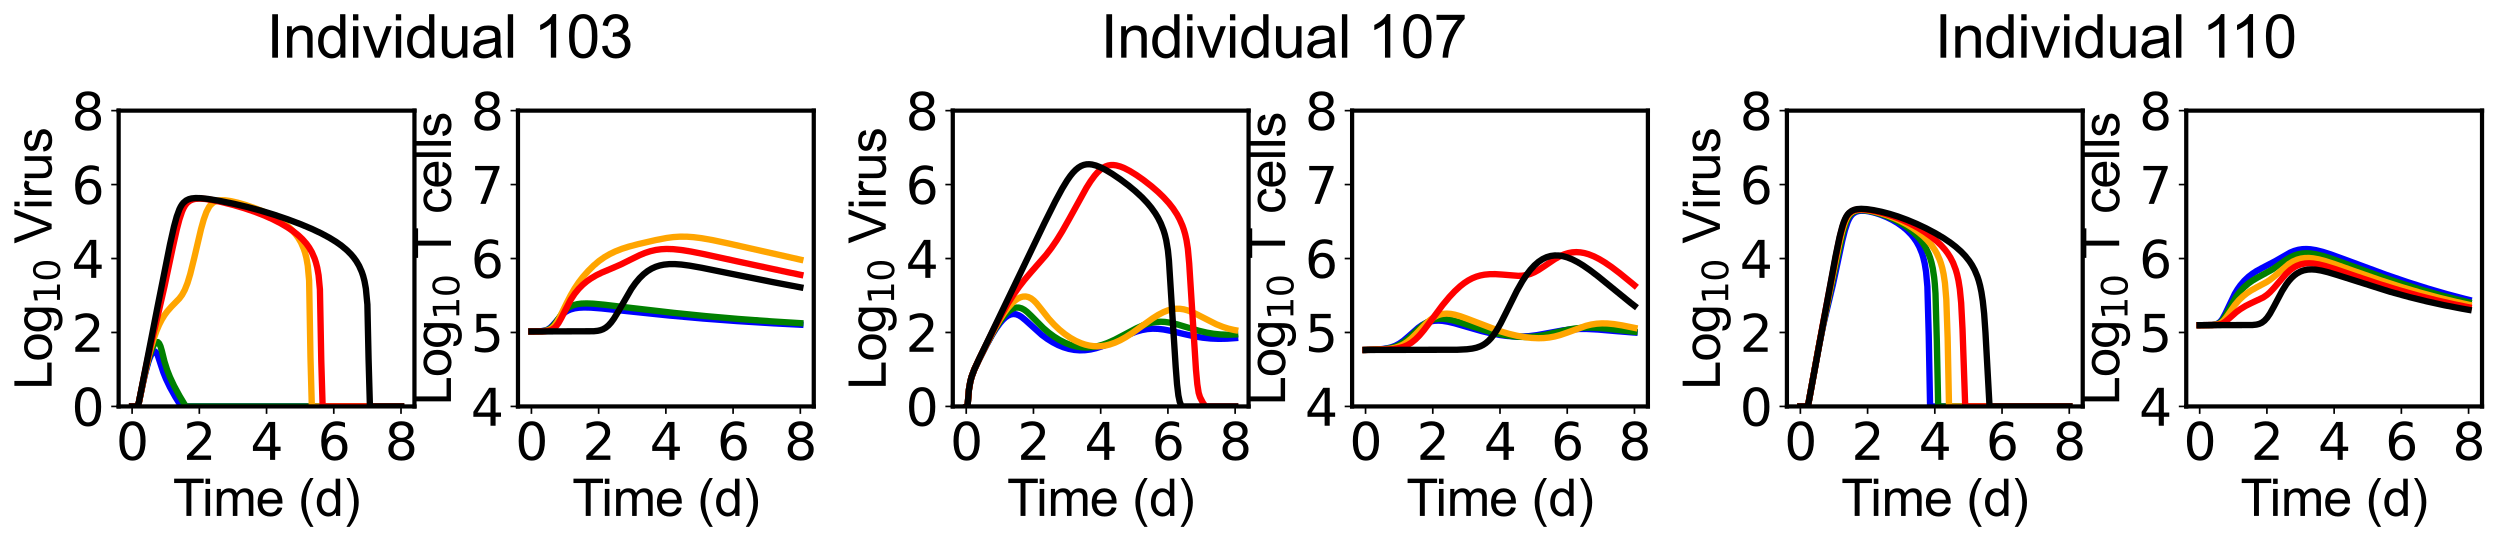 <?xml version="1.0" encoding="utf-8" standalone="no"?>
<!DOCTYPE svg PUBLIC "-//W3C//DTD SVG 1.1//EN"
  "http://www.w3.org/Graphics/SVG/1.1/DTD/svg11.dtd">
<svg xmlns:xlink="http://www.w3.org/1999/xlink" width="1180.516pt" height="255.866pt" viewBox="0 0 1180.516 255.866" xmlns="http://www.w3.org/2000/svg" version="1.1">
 <defs>
  <style type="text/css">*{stroke-linejoin: round; stroke-linecap: butt}</style>
 </defs>
 <g id="figure_1">
  <g id="patch_1">
   <path d="M -0 255.866 
L 1180.516 255.866 
L 1180.516 0 
L -0 0 
z
" style="fill: #ffffff"/>
  </g>
  <g id="axes_1">
   <g id="patch_2">
    <path d="M 56.03 191.916 
L 195.705 191.916 
L 195.705 52.242 
L 56.03 52.242 
z
" style="fill: #ffffff"/>
   </g>
   <g id="matplotlib.axis_1">
    <g id="xtick_1">
     <g id="line2d_1">
      <defs>
       <path id="mb183d4bb43" d="M 0 0 
L 0 3.5 
" style="stroke: #000000; stroke-width: 0.8"/>
      </defs>
      <g>
       <use xlink:href="#mb183d4bb43" x="62.379" y="191.916" style="stroke: #000000; stroke-width: 0.8"/>
      </g>
     </g>
     <g id="text_1">
      <!-- 0 -->
      <g transform="translate(54.744 217.153) scale(0.24 -0.24)">
       <defs>
        <path id="DejaVuSans-30" d="M 2034 4250 
Q 1547 4250 1301 3770 
Q 1056 3291 1056 2328 
Q 1056 1369 1301 889 
Q 1547 409 2034 409 
Q 2525 409 2770 889 
Q 3016 1369 3016 2328 
Q 3016 3291 2770 3770 
Q 2525 4250 2034 4250 
z
M 2034 4750 
Q 2819 4750 3233 4129 
Q 3647 3509 3647 2328 
Q 3647 1150 3233 529 
Q 2819 -91 2034 -91 
Q 1250 -91 836 529 
Q 422 1150 422 2328 
Q 422 3509 836 4129 
Q 1250 4750 2034 4750 
z
" transform="scale(0.016)"/>
       </defs>
       <use xlink:href="#DejaVuSans-30"/>
      </g>
     </g>
    </g>
    <g id="xtick_2">
     <g id="line2d_2">
      <g>
       <use xlink:href="#mb183d4bb43" x="94.123" y="191.916" style="stroke: #000000; stroke-width: 0.8"/>
      </g>
     </g>
     <g id="text_2">
      <!-- 2 -->
      <g transform="translate(86.488 217.153) scale(0.24 -0.24)">
       <defs>
        <path id="DejaVuSans-32" d="M 1228 531 
L 3431 531 
L 3431 0 
L 469 0 
L 469 531 
Q 828 903 1448 1529 
Q 2069 2156 2228 2338 
Q 2531 2678 2651 2914 
Q 2772 3150 2772 3378 
Q 2772 3750 2511 3984 
Q 2250 4219 1831 4219 
Q 1534 4219 1204 4116 
Q 875 4013 500 3803 
L 500 4441 
Q 881 4594 1212 4672 
Q 1544 4750 1819 4750 
Q 2544 4750 2975 4387 
Q 3406 4025 3406 3419 
Q 3406 3131 3298 2873 
Q 3191 2616 2906 2266 
Q 2828 2175 2409 1742 
Q 1991 1309 1228 531 
z
" transform="scale(0.016)"/>
       </defs>
       <use xlink:href="#DejaVuSans-32"/>
      </g>
     </g>
    </g>
    <g id="xtick_3">
     <g id="line2d_3">
      <g>
       <use xlink:href="#mb183d4bb43" x="125.867" y="191.916" style="stroke: #000000; stroke-width: 0.8"/>
      </g>
     </g>
     <g id="text_3">
      <!-- 4 -->
      <g transform="translate(118.232 217.153) scale(0.24 -0.24)">
       <defs>
        <path id="DejaVuSans-34" d="M 2419 4116 
L 825 1625 
L 2419 1625 
L 2419 4116 
z
M 2253 4666 
L 3047 4666 
L 3047 1625 
L 3713 1625 
L 3713 1100 
L 3047 1100 
L 3047 0 
L 2419 0 
L 2419 1100 
L 313 1100 
L 313 1709 
L 2253 4666 
z
" transform="scale(0.016)"/>
       </defs>
       <use xlink:href="#DejaVuSans-34"/>
      </g>
     </g>
    </g>
    <g id="xtick_4">
     <g id="line2d_4">
      <g>
       <use xlink:href="#mb183d4bb43" x="157.612" y="191.916" style="stroke: #000000; stroke-width: 0.8"/>
      </g>
     </g>
     <g id="text_4">
      <!-- 6 -->
      <g transform="translate(149.977 217.153) scale(0.24 -0.24)">
       <defs>
        <path id="DejaVuSans-36" d="M 2113 2584 
Q 1688 2584 1439 2293 
Q 1191 2003 1191 1497 
Q 1191 994 1439 701 
Q 1688 409 2113 409 
Q 2538 409 2786 701 
Q 3034 994 3034 1497 
Q 3034 2003 2786 2293 
Q 2538 2584 2113 2584 
z
M 3366 4563 
L 3366 3988 
Q 3128 4100 2886 4159 
Q 2644 4219 2406 4219 
Q 1781 4219 1451 3797 
Q 1122 3375 1075 2522 
Q 1259 2794 1537 2939 
Q 1816 3084 2150 3084 
Q 2853 3084 3261 2657 
Q 3669 2231 3669 1497 
Q 3669 778 3244 343 
Q 2819 -91 2113 -91 
Q 1303 -91 875 529 
Q 447 1150 447 2328 
Q 447 3434 972 4092 
Q 1497 4750 2381 4750 
Q 2619 4750 2861 4703 
Q 3103 4656 3366 4563 
z
" transform="scale(0.016)"/>
       </defs>
       <use xlink:href="#DejaVuSans-36"/>
      </g>
     </g>
    </g>
    <g id="xtick_5">
     <g id="line2d_5">
      <g>
       <use xlink:href="#mb183d4bb43" x="189.356" y="191.916" style="stroke: #000000; stroke-width: 0.8"/>
      </g>
     </g>
     <g id="text_5">
      <!-- 8 -->
      <g transform="translate(181.721 217.153) scale(0.24 -0.24)">
       <defs>
        <path id="DejaVuSans-38" d="M 2034 2216 
Q 1584 2216 1326 1975 
Q 1069 1734 1069 1313 
Q 1069 891 1326 650 
Q 1584 409 2034 409 
Q 2484 409 2743 651 
Q 3003 894 3003 1313 
Q 3003 1734 2745 1975 
Q 2488 2216 2034 2216 
z
M 1403 2484 
Q 997 2584 770 2862 
Q 544 3141 544 3541 
Q 544 4100 942 4425 
Q 1341 4750 2034 4750 
Q 2731 4750 3128 4425 
Q 3525 4100 3525 3541 
Q 3525 3141 3298 2862 
Q 3072 2584 2669 2484 
Q 3125 2378 3379 2068 
Q 3634 1759 3634 1313 
Q 3634 634 3220 271 
Q 2806 -91 2034 -91 
Q 1263 -91 848 271 
Q 434 634 434 1313 
Q 434 1759 690 2068 
Q 947 2378 1403 2484 
z
M 1172 3481 
Q 1172 3119 1398 2916 
Q 1625 2713 2034 2713 
Q 2441 2713 2670 2916 
Q 2900 3119 2900 3481 
Q 2900 3844 2670 4047 
Q 2441 4250 2034 4250 
Q 1625 4250 1398 4047 
Q 1172 3844 1172 3481 
z
" transform="scale(0.016)"/>
       </defs>
       <use xlink:href="#DejaVuSans-38"/>
      </g>
     </g>
    </g>
    <g id="text_6">
     <!-- Time (d) -->
     <g transform="translate(81.655 243.615) scale(0.24 -0.24)">
      <defs>
       <path id="ArialMT-54" d="M 1659 0 
L 1659 4041 
L 150 4041 
L 150 4581 
L 3781 4581 
L 3781 4041 
L 2266 4041 
L 2266 0 
L 1659 0 
z
" transform="scale(0.016)"/>
       <path id="ArialMT-69" d="M 425 3934 
L 425 4581 
L 988 4581 
L 988 3934 
L 425 3934 
z
M 425 0 
L 425 3319 
L 988 3319 
L 988 0 
L 425 0 
z
" transform="scale(0.016)"/>
       <path id="ArialMT-6d" d="M 422 0 
L 422 3319 
L 925 3319 
L 925 2853 
Q 1081 3097 1340 3245 
Q 1600 3394 1931 3394 
Q 2300 3394 2536 3241 
Q 2772 3088 2869 2813 
Q 3263 3394 3894 3394 
Q 4388 3394 4653 3120 
Q 4919 2847 4919 2278 
L 4919 0 
L 4359 0 
L 4359 2091 
Q 4359 2428 4304 2576 
Q 4250 2725 4106 2815 
Q 3963 2906 3769 2906 
Q 3419 2906 3187 2673 
Q 2956 2441 2956 1928 
L 2956 0 
L 2394 0 
L 2394 2156 
Q 2394 2531 2256 2718 
Q 2119 2906 1806 2906 
Q 1569 2906 1367 2781 
Q 1166 2656 1075 2415 
Q 984 2175 984 1722 
L 984 0 
L 422 0 
z
" transform="scale(0.016)"/>
       <path id="ArialMT-65" d="M 2694 1069 
L 3275 997 
Q 3138 488 2766 206 
Q 2394 -75 1816 -75 
Q 1088 -75 661 373 
Q 234 822 234 1631 
Q 234 2469 665 2931 
Q 1097 3394 1784 3394 
Q 2450 3394 2872 2941 
Q 3294 2488 3294 1666 
Q 3294 1616 3291 1516 
L 816 1516 
Q 847 969 1125 678 
Q 1403 388 1819 388 
Q 2128 388 2347 550 
Q 2566 713 2694 1069 
z
M 847 1978 
L 2700 1978 
Q 2663 2397 2488 2606 
Q 2219 2931 1791 2931 
Q 1403 2931 1139 2672 
Q 875 2413 847 1978 
z
" transform="scale(0.016)"/>
       <path id="ArialMT-20" transform="scale(0.016)"/>
       <path id="ArialMT-28" d="M 1497 -1347 
Q 1031 -759 709 28 
Q 388 816 388 1659 
Q 388 2403 628 3084 
Q 909 3875 1497 4659 
L 1900 4659 
Q 1522 4009 1400 3731 
Q 1209 3300 1100 2831 
Q 966 2247 966 1656 
Q 966 153 1900 -1347 
L 1497 -1347 
z
" transform="scale(0.016)"/>
       <path id="ArialMT-64" d="M 2575 0 
L 2575 419 
Q 2259 -75 1647 -75 
Q 1250 -75 917 144 
Q 584 363 401 755 
Q 219 1147 219 1656 
Q 219 2153 384 2558 
Q 550 2963 881 3178 
Q 1213 3394 1622 3394 
Q 1922 3394 2156 3267 
Q 2391 3141 2538 2938 
L 2538 4581 
L 3097 4581 
L 3097 0 
L 2575 0 
z
M 797 1656 
Q 797 1019 1065 703 
Q 1334 388 1700 388 
Q 2069 388 2326 689 
Q 2584 991 2584 1609 
Q 2584 2291 2321 2609 
Q 2059 2928 1675 2928 
Q 1300 2928 1048 2622 
Q 797 2316 797 1656 
z
" transform="scale(0.016)"/>
       <path id="ArialMT-29" d="M 791 -1347 
L 388 -1347 
Q 1322 153 1322 1656 
Q 1322 2244 1188 2822 
Q 1081 3291 891 3722 
Q 769 4003 388 4659 
L 791 4659 
Q 1378 3875 1659 3084 
Q 1900 2403 1900 1659 
Q 1900 816 1576 28 
Q 1253 -759 791 -1347 
z
" transform="scale(0.016)"/>
      </defs>
      <use xlink:href="#ArialMT-54"/>
      <use xlink:href="#ArialMT-69" transform="translate(57.334 0)"/>
      <use xlink:href="#ArialMT-6d" transform="translate(79.551 0)"/>
      <use xlink:href="#ArialMT-65" transform="translate(162.852 0)"/>
      <use xlink:href="#ArialMT-20" transform="translate(218.467 0)"/>
      <use xlink:href="#ArialMT-28" transform="translate(246.25 0)"/>
      <use xlink:href="#ArialMT-64" transform="translate(279.551 0)"/>
      <use xlink:href="#ArialMT-29" transform="translate(335.166 0)"/>
     </g>
    </g>
   </g>
   <g id="matplotlib.axis_2">
    <g id="ytick_1">
     <g id="line2d_6">
      <defs>
       <path id="m0c7a7fc190" d="M 0 0 
L -3.5 0 
" style="stroke: #000000; stroke-width: 0.8"/>
      </defs>
      <g>
       <use xlink:href="#m0c7a7fc190" x="56.03" y="191.916" style="stroke: #000000; stroke-width: 0.8"/>
      </g>
     </g>
     <g id="text_7">
      <!-- 0 -->
      <g transform="translate(33.76 201.035) scale(0.24 -0.24)">
       <use xlink:href="#DejaVuSans-30"/>
      </g>
     </g>
    </g>
    <g id="ytick_2">
     <g id="line2d_7">
      <g>
       <use xlink:href="#m0c7a7fc190" x="56.03" y="156.998" style="stroke: #000000; stroke-width: 0.8"/>
      </g>
     </g>
     <g id="text_8">
      <!-- 2 -->
      <g transform="translate(33.76 166.116) scale(0.24 -0.24)">
       <use xlink:href="#DejaVuSans-32"/>
      </g>
     </g>
    </g>
    <g id="ytick_3">
     <g id="line2d_8">
      <g>
       <use xlink:href="#m0c7a7fc190" x="56.03" y="122.079" style="stroke: #000000; stroke-width: 0.8"/>
      </g>
     </g>
     <g id="text_9">
      <!-- 4 -->
      <g transform="translate(33.76 131.197) scale(0.24 -0.24)">
       <use xlink:href="#DejaVuSans-34"/>
      </g>
     </g>
    </g>
    <g id="ytick_4">
     <g id="line2d_9">
      <g>
       <use xlink:href="#m0c7a7fc190" x="56.03" y="87.161" style="stroke: #000000; stroke-width: 0.8"/>
      </g>
     </g>
     <g id="text_10">
      <!-- 6 -->
      <g transform="translate(33.76 96.279) scale(0.24 -0.24)">
       <use xlink:href="#DejaVuSans-36"/>
      </g>
     </g>
    </g>
    <g id="ytick_5">
     <g id="line2d_10">
      <g>
       <use xlink:href="#m0c7a7fc190" x="56.03" y="52.242" style="stroke: #000000; stroke-width: 0.8"/>
      </g>
     </g>
     <g id="text_11">
      <!-- 8 -->
      <g transform="translate(33.76 61.36) scale(0.24 -0.24)">
       <use xlink:href="#DejaVuSans-38"/>
      </g>
     </g>
    </g>
    <g id="text_12">
     <!-- Log$_{10}$ Virus -->
     <g transform="translate(24.48 183.999) rotate(-90) scale(0.24 -0.24)">
      <defs>
       <path id="ArialMT-4c" d="M 469 0 
L 469 4581 
L 1075 4581 
L 1075 541 
L 3331 541 
L 3331 0 
L 469 0 
z
" transform="scale(0.016)"/>
       <path id="ArialMT-6f" d="M 213 1659 
Q 213 2581 725 3025 
Q 1153 3394 1769 3394 
Q 2453 3394 2887 2945 
Q 3322 2497 3322 1706 
Q 3322 1066 3130 698 
Q 2938 331 2570 128 
Q 2203 -75 1769 -75 
Q 1072 -75 642 372 
Q 213 819 213 1659 
z
M 791 1659 
Q 791 1022 1069 705 
Q 1347 388 1769 388 
Q 2188 388 2466 706 
Q 2744 1025 2744 1678 
Q 2744 2294 2464 2611 
Q 2184 2928 1769 2928 
Q 1347 2928 1069 2612 
Q 791 2297 791 1659 
z
" transform="scale(0.016)"/>
       <path id="ArialMT-67" d="M 319 -275 
L 866 -356 
Q 900 -609 1056 -725 
Q 1266 -881 1628 -881 
Q 2019 -881 2231 -725 
Q 2444 -569 2519 -288 
Q 2563 -116 2559 434 
Q 2191 0 1641 0 
Q 956 0 581 494 
Q 206 988 206 1678 
Q 206 2153 378 2554 
Q 550 2956 876 3175 
Q 1203 3394 1644 3394 
Q 2231 3394 2613 2919 
L 2613 3319 
L 3131 3319 
L 3131 450 
Q 3131 -325 2973 -648 
Q 2816 -972 2473 -1159 
Q 2131 -1347 1631 -1347 
Q 1038 -1347 672 -1080 
Q 306 -813 319 -275 
z
M 784 1719 
Q 784 1066 1043 766 
Q 1303 466 1694 466 
Q 2081 466 2343 764 
Q 2606 1063 2606 1700 
Q 2606 2309 2336 2618 
Q 2066 2928 1684 2928 
Q 1309 2928 1046 2623 
Q 784 2319 784 1719 
z
" transform="scale(0.016)"/>
       <path id="DejaVuSans-31" d="M 794 531 
L 1825 531 
L 1825 4091 
L 703 3866 
L 703 4441 
L 1819 4666 
L 2450 4666 
L 2450 531 
L 3481 531 
L 3481 0 
L 794 0 
L 794 531 
z
" transform="scale(0.016)"/>
       <path id="ArialMT-56" d="M 1803 0 
L 28 4581 
L 684 4581 
L 1875 1253 
Q 2019 853 2116 503 
Q 2222 878 2363 1253 
L 3600 4581 
L 4219 4581 
L 2425 0 
L 1803 0 
z
" transform="scale(0.016)"/>
       <path id="ArialMT-72" d="M 416 0 
L 416 3319 
L 922 3319 
L 922 2816 
Q 1116 3169 1280 3281 
Q 1444 3394 1641 3394 
Q 1925 3394 2219 3213 
L 2025 2691 
Q 1819 2813 1613 2813 
Q 1428 2813 1281 2702 
Q 1134 2591 1072 2394 
Q 978 2094 978 1738 
L 978 0 
L 416 0 
z
" transform="scale(0.016)"/>
       <path id="ArialMT-75" d="M 2597 0 
L 2597 488 
Q 2209 -75 1544 -75 
Q 1250 -75 995 37 
Q 741 150 617 320 
Q 494 491 444 738 
Q 409 903 409 1263 
L 409 3319 
L 972 3319 
L 972 1478 
Q 972 1038 1006 884 
Q 1059 663 1231 536 
Q 1403 409 1656 409 
Q 1909 409 2131 539 
Q 2353 669 2445 892 
Q 2538 1116 2538 1541 
L 2538 3319 
L 3100 3319 
L 3100 0 
L 2597 0 
z
" transform="scale(0.016)"/>
       <path id="ArialMT-73" d="M 197 991 
L 753 1078 
Q 800 744 1014 566 
Q 1228 388 1613 388 
Q 2000 388 2187 545 
Q 2375 703 2375 916 
Q 2375 1106 2209 1216 
Q 2094 1291 1634 1406 
Q 1016 1563 777 1677 
Q 538 1791 414 1992 
Q 291 2194 291 2438 
Q 291 2659 392 2848 
Q 494 3038 669 3163 
Q 800 3259 1026 3326 
Q 1253 3394 1513 3394 
Q 1903 3394 2198 3281 
Q 2494 3169 2634 2976 
Q 2775 2784 2828 2463 
L 2278 2388 
Q 2241 2644 2061 2787 
Q 1881 2931 1553 2931 
Q 1166 2931 1000 2803 
Q 834 2675 834 2503 
Q 834 2394 903 2306 
Q 972 2216 1119 2156 
Q 1203 2125 1616 2013 
Q 2213 1853 2448 1751 
Q 2684 1650 2818 1456 
Q 2953 1263 2953 975 
Q 2953 694 2789 445 
Q 2625 197 2315 61 
Q 2006 -75 1616 -75 
Q 969 -75 630 194 
Q 291 463 197 991 
z
" transform="scale(0.016)"/>
      </defs>
      <use xlink:href="#ArialMT-4c" transform="translate(0 0.422)"/>
      <use xlink:href="#ArialMT-6f" transform="translate(55.615 0.422)"/>
      <use xlink:href="#ArialMT-67" transform="translate(111.23 0.422)"/>
      <use xlink:href="#DejaVuSans-31" transform="translate(167.803 -15.984) scale(0.7)"/>
      <use xlink:href="#DejaVuSans-30" transform="translate(212.339 -15.984) scale(0.7)"/>
      <use xlink:href="#ArialMT-20" transform="translate(259.609 0.422)"/>
      <use xlink:href="#ArialMT-56" transform="translate(287.393 0.422)"/>
      <use xlink:href="#ArialMT-69" transform="translate(354.092 0.422)"/>
      <use xlink:href="#ArialMT-72" transform="translate(376.309 0.422)"/>
      <use xlink:href="#ArialMT-75" transform="translate(409.609 0.422)"/>
      <use xlink:href="#ArialMT-73" transform="translate(465.225 0.422)"/>
     </g>
    </g>
   </g>
   <g id="line2d_11">
    <path d="M 62.379 191.916 
L 64.931 191.916 
L 65.569 190.176 
L 67.483 181.024 
L 68.76 175.562 
L 70.036 170.991 
L 70.674 169.146 
L 71.312 167.667 
L 71.95 166.605 
L 72.588 166.008 
L 73.226 165.97 
L 73.864 166.553 
L 74.502 167.807 
L 75.778 171.746 
L 77.055 175.627 
L 78.331 178.814 
L 80.245 182.831 
L 82.797 187.42 
L 85.35 191.539 
L 85.988 191.916 
L 189.356 191.916 
L 189.356 191.916 
" clip-path="url(#p9b77217cf2)" style="fill: none; stroke: #0000ff; stroke-width: 3; stroke-linecap: square"/>
   </g>
   <g id="line2d_12">
    <path d="M 62.379 191.916 
L 64.931 191.916 
L 65.569 190.123 
L 68.122 177.888 
L 69.398 172.473 
L 70.674 167.866 
L 71.95 164.319 
L 72.588 163.01 
L 73.226 162.078 
L 73.864 161.554 
L 74.502 161.539 
L 75.14 162.148 
L 75.778 163.5 
L 76.416 165.661 
L 77.693 170.817 
L 78.969 174.831 
L 80.245 178.052 
L 82.159 182.142 
L 84.711 186.861 
L 87.264 191.13 
L 87.902 191.916 
L 189.356 191.916 
L 189.356 191.916 
" clip-path="url(#p9b77217cf2)" style="fill: none; stroke: #008000; stroke-width: 3; stroke-linecap: square"/>
   </g>
   <g id="line2d_13">
    <path d="M 62.379 191.916 
L 64.931 191.916 
L 65.569 190.08 
L 68.122 177.57 
L 70.036 169.094 
L 71.312 164.178 
L 72.588 159.931 
L 73.864 156.341 
L 75.14 153.343 
L 76.416 150.855 
L 77.693 148.785 
L 78.969 147.045 
L 80.883 144.868 
L 84.711 140.929 
L 85.988 139.213 
L 87.264 136.86 
L 88.54 133.635 
L 89.816 129.458 
L 91.73 121.77 
L 94.921 108.188 
L 96.197 103.634 
L 97.473 100.089 
L 98.749 97.665 
L 99.387 96.811 
L 100.663 95.654 
L 101.939 95.007 
L 103.216 94.675 
L 104.492 94.549 
L 106.406 94.606 
L 108.958 94.966 
L 112.149 95.685 
L 115.977 96.79 
L 120.444 98.333 
L 124.272 99.884 
L 127.462 101.379 
L 130.653 103.122 
L 133.205 104.759 
L 135.757 106.706 
L 137.672 108.458 
L 139.586 110.595 
L 140.862 112.346 
L 142.138 114.516 
L 143.414 117.406 
L 144.052 119.328 
L 144.691 121.837 
L 145.329 125.493 
L 145.967 132.451 
L 146.605 168.73 
L 147.243 191.916 
L 189.356 191.916 
L 189.356 191.916 
" clip-path="url(#p9b77217cf2)" style="fill: none; stroke: #ffa500; stroke-width: 3; stroke-linecap: square"/>
   </g>
   <g id="line2d_14">
    <path d="M 62.379 191.916 
L 64.931 191.916 
L 65.569 190.022 
L 68.76 174.115 
L 71.312 162.372 
L 75.14 146.302 
L 77.693 135.169 
L 81.521 117.102 
L 83.435 108.503 
L 84.711 103.621 
L 85.988 99.83 
L 86.626 98.392 
L 87.264 97.238 
L 87.902 96.332 
L 88.54 95.635 
L 89.816 94.699 
L 91.092 94.172 
L 92.368 93.9 
L 94.283 93.784 
L 96.835 93.95 
L 100.025 94.431 
L 104.492 95.364 
L 110.234 96.816 
L 115.339 98.316 
L 120.444 100.05 
L 124.91 101.8 
L 128.739 103.51 
L 132.567 105.467 
L 135.757 107.349 
L 138.31 109.084 
L 140.862 111.113 
L 142.776 112.918 
L 144.691 115.099 
L 145.967 116.874 
L 147.243 119.063 
L 148.519 121.962 
L 149.157 123.882 
L 149.795 126.378 
L 150.433 129.985 
L 151.071 136.694 
L 151.709 170.414 
L 152.347 191.916 
L 189.356 191.916 
L 189.356 191.916 
" clip-path="url(#p9b77217cf2)" style="fill: none; stroke: #ff0000; stroke-width: 3; stroke-linecap: square"/>
   </g>
   <g id="line2d_15">
    <path d="M 62.379 191.916 
L 64.931 191.916 
L 65.569 189.966 
L 74.502 144.295 
L 80.245 115.508 
L 82.159 106.974 
L 83.435 102.303 
L 84.711 98.817 
L 85.35 97.532 
L 85.988 96.518 
L 86.626 95.73 
L 87.902 94.665 
L 89.178 94.049 
L 90.454 93.708 
L 92.368 93.509 
L 94.921 93.574 
L 98.111 93.928 
L 103.216 94.771 
L 110.234 96.188 
L 116.615 97.691 
L 122.996 99.418 
L 129.377 101.365 
L 135.757 103.528 
L 142.138 105.933 
L 147.243 108.085 
L 151.709 110.198 
L 155.538 112.256 
L 158.728 114.222 
L 161.28 116.036 
L 163.833 118.169 
L 165.747 120.086 
L 167.023 121.59 
L 168.299 123.364 
L 169.575 125.546 
L 170.852 128.428 
L 171.49 130.329 
L 172.128 132.785 
L 172.766 136.294 
L 173.484 143.836 
L 174.042 169.493 
L 174.68 191.916 
L 189.356 191.916 
L 189.356 191.916 
" clip-path="url(#p9b77217cf2)" style="fill: none; stroke: #000000; stroke-width: 3; stroke-linecap: square"/>
   </g>
   <g id="patch_3">
    <path d="M 56.03 191.916 
L 56.03 52.242 
" style="fill: none; stroke: #000000; stroke-width: 2; stroke-linejoin: miter; stroke-linecap: square"/>
   </g>
   <g id="patch_4">
    <path d="M 195.705 191.916 
L 195.705 52.242 
" style="fill: none; stroke: #000000; stroke-width: 2; stroke-linejoin: miter; stroke-linecap: square"/>
   </g>
   <g id="patch_5">
    <path d="M 56.03 191.916 
L 195.705 191.916 
" style="fill: none; stroke: #000000; stroke-width: 2; stroke-linejoin: miter; stroke-linecap: square"/>
   </g>
   <g id="patch_6">
    <path d="M 56.03 52.242 
L 195.705 52.242 
" style="fill: none; stroke: #000000; stroke-width: 2; stroke-linejoin: miter; stroke-linecap: square"/>
   </g>
   <g id="text_13">
    <!-- Individual 103 -->
    <g transform="translate(125.867 27.242) scale(0.28 -0.28)">
     <defs>
      <path id="ArialMT-49" d="M 597 0 
L 597 4581 
L 1203 4581 
L 1203 0 
L 597 0 
z
" transform="scale(0.016)"/>
      <path id="ArialMT-6e" d="M 422 0 
L 422 3319 
L 928 3319 
L 928 2847 
Q 1294 3394 1984 3394 
Q 2284 3394 2536 3286 
Q 2788 3178 2913 3003 
Q 3038 2828 3088 2588 
Q 3119 2431 3119 2041 
L 3119 0 
L 2556 0 
L 2556 2019 
Q 2556 2363 2490 2533 
Q 2425 2703 2258 2804 
Q 2091 2906 1866 2906 
Q 1506 2906 1245 2678 
Q 984 2450 984 1813 
L 984 0 
L 422 0 
z
" transform="scale(0.016)"/>
      <path id="ArialMT-76" d="M 1344 0 
L 81 3319 
L 675 3319 
L 1388 1331 
Q 1503 1009 1600 663 
Q 1675 925 1809 1294 
L 2547 3319 
L 3125 3319 
L 1869 0 
L 1344 0 
z
" transform="scale(0.016)"/>
      <path id="ArialMT-61" d="M 2588 409 
Q 2275 144 1986 34 
Q 1697 -75 1366 -75 
Q 819 -75 525 192 
Q 231 459 231 875 
Q 231 1119 342 1320 
Q 453 1522 633 1644 
Q 813 1766 1038 1828 
Q 1203 1872 1538 1913 
Q 2219 1994 2541 2106 
Q 2544 2222 2544 2253 
Q 2544 2597 2384 2738 
Q 2169 2928 1744 2928 
Q 1347 2928 1158 2789 
Q 969 2650 878 2297 
L 328 2372 
Q 403 2725 575 2942 
Q 747 3159 1072 3276 
Q 1397 3394 1825 3394 
Q 2250 3394 2515 3294 
Q 2781 3194 2906 3042 
Q 3031 2891 3081 2659 
Q 3109 2516 3109 2141 
L 3109 1391 
Q 3109 606 3145 398 
Q 3181 191 3288 0 
L 2700 0 
Q 2613 175 2588 409 
z
M 2541 1666 
Q 2234 1541 1622 1453 
Q 1275 1403 1131 1340 
Q 988 1278 909 1158 
Q 831 1038 831 891 
Q 831 666 1001 516 
Q 1172 366 1500 366 
Q 1825 366 2078 508 
Q 2331 650 2450 897 
Q 2541 1088 2541 1459 
L 2541 1666 
z
" transform="scale(0.016)"/>
      <path id="ArialMT-6c" d="M 409 0 
L 409 4581 
L 972 4581 
L 972 0 
L 409 0 
z
" transform="scale(0.016)"/>
      <path id="ArialMT-31" d="M 2384 0 
L 1822 0 
L 1822 3584 
Q 1619 3391 1289 3197 
Q 959 3003 697 2906 
L 697 3450 
Q 1169 3672 1522 3987 
Q 1875 4303 2022 4600 
L 2384 4600 
L 2384 0 
z
" transform="scale(0.016)"/>
      <path id="ArialMT-30" d="M 266 2259 
Q 266 3072 433 3567 
Q 600 4063 929 4331 
Q 1259 4600 1759 4600 
Q 2128 4600 2406 4451 
Q 2684 4303 2865 4023 
Q 3047 3744 3150 3342 
Q 3253 2941 3253 2259 
Q 3253 1453 3087 958 
Q 2922 463 2592 192 
Q 2263 -78 1759 -78 
Q 1097 -78 719 397 
Q 266 969 266 2259 
z
M 844 2259 
Q 844 1131 1108 757 
Q 1372 384 1759 384 
Q 2147 384 2411 759 
Q 2675 1134 2675 2259 
Q 2675 3391 2411 3762 
Q 2147 4134 1753 4134 
Q 1366 4134 1134 3806 
Q 844 3388 844 2259 
z
" transform="scale(0.016)"/>
      <path id="ArialMT-33" d="M 269 1209 
L 831 1284 
Q 928 806 1161 595 
Q 1394 384 1728 384 
Q 2125 384 2398 659 
Q 2672 934 2672 1341 
Q 2672 1728 2419 1979 
Q 2166 2231 1775 2231 
Q 1616 2231 1378 2169 
L 1441 2663 
Q 1497 2656 1531 2656 
Q 1891 2656 2178 2843 
Q 2466 3031 2466 3422 
Q 2466 3731 2256 3934 
Q 2047 4138 1716 4138 
Q 1388 4138 1169 3931 
Q 950 3725 888 3313 
L 325 3413 
Q 428 3978 793 4289 
Q 1159 4600 1703 4600 
Q 2078 4600 2393 4439 
Q 2709 4278 2876 4000 
Q 3044 3722 3044 3409 
Q 3044 3113 2884 2869 
Q 2725 2625 2413 2481 
Q 2819 2388 3044 2092 
Q 3269 1797 3269 1353 
Q 3269 753 2831 336 
Q 2394 -81 1725 -81 
Q 1122 -81 723 278 
Q 325 638 269 1209 
z
" transform="scale(0.016)"/>
     </defs>
     <use xlink:href="#ArialMT-49"/>
     <use xlink:href="#ArialMT-6e" transform="translate(27.783 0)"/>
     <use xlink:href="#ArialMT-64" transform="translate(83.398 0)"/>
     <use xlink:href="#ArialMT-69" transform="translate(139.014 0)"/>
     <use xlink:href="#ArialMT-76" transform="translate(161.23 0)"/>
     <use xlink:href="#ArialMT-69" transform="translate(211.23 0)"/>
     <use xlink:href="#ArialMT-64" transform="translate(233.447 0)"/>
     <use xlink:href="#ArialMT-75" transform="translate(289.062 0)"/>
     <use xlink:href="#ArialMT-61" transform="translate(344.678 0)"/>
     <use xlink:href="#ArialMT-6c" transform="translate(400.293 0)"/>
     <use xlink:href="#ArialMT-20" transform="translate(422.51 0)"/>
     <use xlink:href="#ArialMT-31" transform="translate(450.293 0)"/>
     <use xlink:href="#ArialMT-30" transform="translate(505.908 0)"/>
     <use xlink:href="#ArialMT-33" transform="translate(561.523 0)"/>
    </g>
   </g>
  </g>
  <g id="axes_2">
   <g id="patch_7">
    <path d="M 244.591 191.916 
L 384.265 191.916 
L 384.265 52.242 
L 244.591 52.242 
z
" style="fill: #ffffff"/>
   </g>
   <g id="matplotlib.axis_3">
    <g id="xtick_6">
     <g id="line2d_16">
      <g>
       <use xlink:href="#mb183d4bb43" x="250.94" y="191.916" style="stroke: #000000; stroke-width: 0.8"/>
      </g>
     </g>
     <g id="text_14">
      <!-- 0 -->
      <g transform="translate(243.305 217.153) scale(0.24 -0.24)">
       <use xlink:href="#DejaVuSans-30"/>
      </g>
     </g>
    </g>
    <g id="xtick_7">
     <g id="line2d_17">
      <g>
       <use xlink:href="#mb183d4bb43" x="282.684" y="191.916" style="stroke: #000000; stroke-width: 0.8"/>
      </g>
     </g>
     <g id="text_15">
      <!-- 2 -->
      <g transform="translate(275.049 217.153) scale(0.24 -0.24)">
       <use xlink:href="#DejaVuSans-32"/>
      </g>
     </g>
    </g>
    <g id="xtick_8">
     <g id="line2d_18">
      <g>
       <use xlink:href="#mb183d4bb43" x="314.428" y="191.916" style="stroke: #000000; stroke-width: 0.8"/>
      </g>
     </g>
     <g id="text_16">
      <!-- 4 -->
      <g transform="translate(306.793 217.153) scale(0.24 -0.24)">
       <use xlink:href="#DejaVuSans-34"/>
      </g>
     </g>
    </g>
    <g id="xtick_9">
     <g id="line2d_19">
      <g>
       <use xlink:href="#mb183d4bb43" x="346.172" y="191.916" style="stroke: #000000; stroke-width: 0.8"/>
      </g>
     </g>
     <g id="text_17">
      <!-- 6 -->
      <g transform="translate(338.537 217.153) scale(0.24 -0.24)">
       <use xlink:href="#DejaVuSans-36"/>
      </g>
     </g>
    </g>
    <g id="xtick_10">
     <g id="line2d_20">
      <g>
       <use xlink:href="#mb183d4bb43" x="377.916" y="191.916" style="stroke: #000000; stroke-width: 0.8"/>
      </g>
     </g>
     <g id="text_18">
      <!-- 8 -->
      <g transform="translate(370.281 217.153) scale(0.24 -0.24)">
       <use xlink:href="#DejaVuSans-38"/>
      </g>
     </g>
    </g>
    <g id="text_19">
     <!-- Time (d) -->
     <g transform="translate(270.215 243.615) scale(0.24 -0.24)">
      <use xlink:href="#ArialMT-54"/>
      <use xlink:href="#ArialMT-69" transform="translate(57.334 0)"/>
      <use xlink:href="#ArialMT-6d" transform="translate(79.551 0)"/>
      <use xlink:href="#ArialMT-65" transform="translate(162.852 0)"/>
      <use xlink:href="#ArialMT-20" transform="translate(218.467 0)"/>
      <use xlink:href="#ArialMT-28" transform="translate(246.25 0)"/>
      <use xlink:href="#ArialMT-64" transform="translate(279.551 0)"/>
      <use xlink:href="#ArialMT-29" transform="translate(335.166 0)"/>
     </g>
    </g>
   </g>
   <g id="matplotlib.axis_4">
    <g id="ytick_6">
     <g id="line2d_21">
      <g>
       <use xlink:href="#m0c7a7fc190" x="244.591" y="191.916" style="stroke: #000000; stroke-width: 0.8"/>
      </g>
     </g>
     <g id="text_20">
      <!-- 4 -->
      <g transform="translate(222.321 201.035) scale(0.24 -0.24)">
       <use xlink:href="#DejaVuSans-34"/>
      </g>
     </g>
    </g>
    <g id="ytick_7">
     <g id="line2d_22">
      <g>
       <use xlink:href="#m0c7a7fc190" x="244.591" y="156.998" style="stroke: #000000; stroke-width: 0.8"/>
      </g>
     </g>
     <g id="text_21">
      <!-- 5 -->
      <g transform="translate(222.321 166.116) scale(0.24 -0.24)">
       <defs>
        <path id="DejaVuSans-35" d="M 691 4666 
L 3169 4666 
L 3169 4134 
L 1269 4134 
L 1269 2991 
Q 1406 3038 1543 3061 
Q 1681 3084 1819 3084 
Q 2600 3084 3056 2656 
Q 3513 2228 3513 1497 
Q 3513 744 3044 326 
Q 2575 -91 1722 -91 
Q 1428 -91 1123 -41 
Q 819 9 494 109 
L 494 744 
Q 775 591 1075 516 
Q 1375 441 1709 441 
Q 2250 441 2565 725 
Q 2881 1009 2881 1497 
Q 2881 1984 2565 2268 
Q 2250 2553 1709 2553 
Q 1456 2553 1204 2497 
Q 953 2441 691 2322 
L 691 4666 
z
" transform="scale(0.016)"/>
       </defs>
       <use xlink:href="#DejaVuSans-35"/>
      </g>
     </g>
    </g>
    <g id="ytick_8">
     <g id="line2d_23">
      <g>
       <use xlink:href="#m0c7a7fc190" x="244.591" y="122.079" style="stroke: #000000; stroke-width: 0.8"/>
      </g>
     </g>
     <g id="text_22">
      <!-- 6 -->
      <g transform="translate(222.321 131.197) scale(0.24 -0.24)">
       <use xlink:href="#DejaVuSans-36"/>
      </g>
     </g>
    </g>
    <g id="ytick_9">
     <g id="line2d_24">
      <g>
       <use xlink:href="#m0c7a7fc190" x="244.591" y="87.161" style="stroke: #000000; stroke-width: 0.8"/>
      </g>
     </g>
     <g id="text_23">
      <!-- 7 -->
      <g transform="translate(222.321 96.279) scale(0.24 -0.24)">
       <defs>
        <path id="DejaVuSans-37" d="M 525 4666 
L 3525 4666 
L 3525 4397 
L 1831 0 
L 1172 0 
L 2766 4134 
L 525 4134 
L 525 4666 
z
" transform="scale(0.016)"/>
       </defs>
       <use xlink:href="#DejaVuSans-37"/>
      </g>
     </g>
    </g>
    <g id="ytick_10">
     <g id="line2d_25">
      <g>
       <use xlink:href="#m0c7a7fc190" x="244.591" y="52.242" style="stroke: #000000; stroke-width: 0.8"/>
      </g>
     </g>
     <g id="text_24">
      <!-- 8 -->
      <g transform="translate(222.321 61.36) scale(0.24 -0.24)">
       <use xlink:href="#DejaVuSans-38"/>
      </g>
     </g>
    </g>
    <g id="text_25">
     <!-- Log$_{10}$ T cells -->
     <g transform="translate(213.041 191.319) rotate(-90) scale(0.24 -0.24)">
      <defs>
       <path id="ArialMT-63" d="M 2588 1216 
L 3141 1144 
Q 3050 572 2676 248 
Q 2303 -75 1759 -75 
Q 1078 -75 664 370 
Q 250 816 250 1647 
Q 250 2184 428 2587 
Q 606 2991 970 3192 
Q 1334 3394 1763 3394 
Q 2303 3394 2647 3120 
Q 2991 2847 3088 2344 
L 2541 2259 
Q 2463 2594 2264 2762 
Q 2066 2931 1784 2931 
Q 1359 2931 1093 2626 
Q 828 2322 828 1663 
Q 828 994 1084 691 
Q 1341 388 1753 388 
Q 2084 388 2306 591 
Q 2528 794 2588 1216 
z
" transform="scale(0.016)"/>
      </defs>
      <use xlink:href="#ArialMT-4c" transform="translate(0 0.422)"/>
      <use xlink:href="#ArialMT-6f" transform="translate(55.615 0.422)"/>
      <use xlink:href="#ArialMT-67" transform="translate(111.23 0.422)"/>
      <use xlink:href="#DejaVuSans-31" transform="translate(167.803 -15.984) scale(0.7)"/>
      <use xlink:href="#DejaVuSans-30" transform="translate(212.339 -15.984) scale(0.7)"/>
      <use xlink:href="#ArialMT-20" transform="translate(259.609 0.422)"/>
      <use xlink:href="#ArialMT-54" transform="translate(287.393 0.422)"/>
      <use xlink:href="#ArialMT-20" transform="translate(348.477 0.422)"/>
      <use xlink:href="#ArialMT-63" transform="translate(376.26 0.422)"/>
      <use xlink:href="#ArialMT-65" transform="translate(426.26 0.422)"/>
      <use xlink:href="#ArialMT-6c" transform="translate(481.875 0.422)"/>
      <use xlink:href="#ArialMT-6c" transform="translate(504.092 0.422)"/>
      <use xlink:href="#ArialMT-73" transform="translate(526.309 0.422)"/>
     </g>
    </g>
   </g>
   <g id="line2d_26">
    <path d="M 250.94 156.522 
L 255.406 156.395 
L 257.32 156.092 
L 258.596 155.617 
L 259.873 154.778 
L 261.149 153.519 
L 265.615 148.353 
L 266.891 147.379 
L 268.168 146.651 
L 269.444 146.119 
L 271.358 145.599 
L 273.272 145.317 
L 275.824 145.188 
L 279.015 145.263 
L 284.119 145.655 
L 294.967 146.801 
L 316.023 148.994 
L 331.975 150.417 
L 347.927 151.616 
L 365.155 152.681 
L 377.916 153.334 
L 377.916 153.334 
" clip-path="url(#pce7dd9e2fc)" style="fill: none; stroke: #0000ff; stroke-width: 3; stroke-linecap: square"/>
   </g>
   <g id="line2d_27">
    <path d="M 250.94 156.522 
L 256.044 156.376 
L 257.32 156.193 
L 258.596 155.812 
L 259.873 155.099 
L 261.149 153.941 
L 262.425 152.34 
L 265.615 147.818 
L 266.891 146.444 
L 268.168 145.412 
L 269.444 144.658 
L 270.72 144.121 
L 272.634 143.615 
L 274.548 143.362 
L 277.101 143.278 
L 280.291 143.412 
L 285.396 143.891 
L 298.157 145.417 
L 317.937 147.712 
L 333.251 149.265 
L 348.565 150.599 
L 364.517 151.768 
L 377.916 152.592 
L 377.916 152.592 
" clip-path="url(#pce7dd9e2fc)" style="fill: none; stroke: #008000; stroke-width: 3; stroke-linecap: square"/>
   </g>
   <g id="line2d_28">
    <path d="M 250.94 156.522 
L 256.044 156.424 
L 257.958 156.187 
L 259.235 155.799 
L 260.511 155.063 
L 261.787 153.836 
L 263.063 152.05 
L 264.339 149.78 
L 267.529 143.237 
L 269.444 139.513 
L 271.358 136.214 
L 273.272 133.349 
L 275.186 130.854 
L 277.739 127.958 
L 280.291 125.424 
L 282.843 123.253 
L 285.396 121.455 
L 287.948 119.973 
L 290.5 118.743 
L 293.691 117.484 
L 296.881 116.463 
L 301.347 115.283 
L 309.642 113.363 
L 314.747 112.376 
L 317.937 111.957 
L 321.128 111.751 
L 324.318 111.769 
L 327.509 111.992 
L 331.337 112.477 
L 336.442 113.373 
L 344.098 114.99 
L 377.916 122.614 
L 377.916 122.614 
" clip-path="url(#pce7dd9e2fc)" style="fill: none; stroke: #ffa500; stroke-width: 3; stroke-linecap: square"/>
   </g>
   <g id="line2d_29">
    <path d="M 250.94 156.522 
L 257.32 156.407 
L 259.235 156.133 
L 260.511 155.691 
L 261.787 154.864 
L 262.425 154.253 
L 263.701 152.568 
L 264.977 150.323 
L 269.444 141.617 
L 271.358 138.72 
L 273.272 136.374 
L 275.186 134.451 
L 277.101 132.849 
L 279.015 131.496 
L 281.567 129.99 
L 284.119 128.738 
L 288.586 126.861 
L 293.052 124.927 
L 297.519 122.715 
L 301.986 120.522 
L 304.538 119.461 
L 307.09 118.623 
L 309.642 118.032 
L 312.195 117.684 
L 314.747 117.556 
L 317.937 117.652 
L 321.766 118.049 
L 326.232 118.765 
L 332.613 120.032 
L 348.565 123.512 
L 372.174 128.571 
L 377.916 129.76 
L 377.916 129.76 
" clip-path="url(#pce7dd9e2fc)" style="fill: none; stroke: #ff0000; stroke-width: 3; stroke-linecap: square"/>
   </g>
   <g id="line2d_30">
    <path d="M 250.94 156.522 
L 280.291 156.416 
L 282.205 156.214 
L 283.481 155.934 
L 284.758 155.463 
L 286.034 154.73 
L 287.31 153.672 
L 288.586 152.26 
L 289.862 150.509 
L 291.776 147.39 
L 298.157 136.361 
L 300.071 133.659 
L 301.986 131.372 
L 303.9 129.492 
L 305.814 127.992 
L 307.728 126.831 
L 309.642 125.968 
L 311.557 125.361 
L 313.471 124.968 
L 316.023 124.714 
L 318.575 124.7 
L 321.766 124.926 
L 325.594 125.43 
L 331.337 126.444 
L 342.822 128.768 
L 365.155 133.259 
L 377.916 135.681 
L 377.916 135.681 
" clip-path="url(#pce7dd9e2fc)" style="fill: none; stroke: #000000; stroke-width: 3; stroke-linecap: square"/>
   </g>
   <g id="patch_8">
    <path d="M 244.591 191.916 
L 244.591 52.242 
" style="fill: none; stroke: #000000; stroke-width: 2; stroke-linejoin: miter; stroke-linecap: square"/>
   </g>
   <g id="patch_9">
    <path d="M 384.265 191.916 
L 384.265 52.242 
" style="fill: none; stroke: #000000; stroke-width: 2; stroke-linejoin: miter; stroke-linecap: square"/>
   </g>
   <g id="patch_10">
    <path d="M 244.591 191.916 
L 384.265 191.916 
" style="fill: none; stroke: #000000; stroke-width: 2; stroke-linejoin: miter; stroke-linecap: square"/>
   </g>
   <g id="patch_11">
    <path d="M 244.591 52.242 
L 384.265 52.242 
" style="fill: none; stroke: #000000; stroke-width: 2; stroke-linejoin: miter; stroke-linecap: square"/>
   </g>
  </g>
  <g id="axes_3">
   <g id="patch_12">
    <path d="M 449.912 191.916 
L 589.587 191.916 
L 589.587 52.242 
L 449.912 52.242 
z
" style="fill: #ffffff"/>
   </g>
   <g id="matplotlib.axis_5">
    <g id="xtick_11">
     <g id="line2d_31">
      <g>
       <use xlink:href="#mb183d4bb43" x="456.261" y="191.916" style="stroke: #000000; stroke-width: 0.8"/>
      </g>
     </g>
     <g id="text_26">
      <!-- 0 -->
      <g transform="translate(448.626 217.153) scale(0.24 -0.24)">
       <use xlink:href="#DejaVuSans-30"/>
      </g>
     </g>
    </g>
    <g id="xtick_12">
     <g id="line2d_32">
      <g>
       <use xlink:href="#mb183d4bb43" x="488.005" y="191.916" style="stroke: #000000; stroke-width: 0.8"/>
      </g>
     </g>
     <g id="text_27">
      <!-- 2 -->
      <g transform="translate(480.37 217.153) scale(0.24 -0.24)">
       <use xlink:href="#DejaVuSans-32"/>
      </g>
     </g>
    </g>
    <g id="xtick_13">
     <g id="line2d_33">
      <g>
       <use xlink:href="#mb183d4bb43" x="519.75" y="191.916" style="stroke: #000000; stroke-width: 0.8"/>
      </g>
     </g>
     <g id="text_28">
      <!-- 4 -->
      <g transform="translate(512.115 217.153) scale(0.24 -0.24)">
       <use xlink:href="#DejaVuSans-34"/>
      </g>
     </g>
    </g>
    <g id="xtick_14">
     <g id="line2d_34">
      <g>
       <use xlink:href="#mb183d4bb43" x="551.494" y="191.916" style="stroke: #000000; stroke-width: 0.8"/>
      </g>
     </g>
     <g id="text_29">
      <!-- 6 -->
      <g transform="translate(543.859 217.153) scale(0.24 -0.24)">
       <use xlink:href="#DejaVuSans-36"/>
      </g>
     </g>
    </g>
    <g id="xtick_15">
     <g id="line2d_35">
      <g>
       <use xlink:href="#mb183d4bb43" x="583.238" y="191.916" style="stroke: #000000; stroke-width: 0.8"/>
      </g>
     </g>
     <g id="text_30">
      <!-- 8 -->
      <g transform="translate(575.603 217.153) scale(0.24 -0.24)">
       <use xlink:href="#DejaVuSans-38"/>
      </g>
     </g>
    </g>
    <g id="text_31">
     <!-- Time (d) -->
     <g transform="translate(475.537 243.615) scale(0.24 -0.24)">
      <use xlink:href="#ArialMT-54"/>
      <use xlink:href="#ArialMT-69" transform="translate(57.334 0)"/>
      <use xlink:href="#ArialMT-6d" transform="translate(79.551 0)"/>
      <use xlink:href="#ArialMT-65" transform="translate(162.852 0)"/>
      <use xlink:href="#ArialMT-20" transform="translate(218.467 0)"/>
      <use xlink:href="#ArialMT-28" transform="translate(246.25 0)"/>
      <use xlink:href="#ArialMT-64" transform="translate(279.551 0)"/>
      <use xlink:href="#ArialMT-29" transform="translate(335.166 0)"/>
     </g>
    </g>
   </g>
   <g id="matplotlib.axis_6">
    <g id="ytick_11">
     <g id="line2d_36">
      <g>
       <use xlink:href="#m0c7a7fc190" x="449.912" y="191.916" style="stroke: #000000; stroke-width: 0.8"/>
      </g>
     </g>
     <g id="text_32">
      <!-- 0 -->
      <g transform="translate(427.642 201.035) scale(0.24 -0.24)">
       <use xlink:href="#DejaVuSans-30"/>
      </g>
     </g>
    </g>
    <g id="ytick_12">
     <g id="line2d_37">
      <g>
       <use xlink:href="#m0c7a7fc190" x="449.912" y="156.998" style="stroke: #000000; stroke-width: 0.8"/>
      </g>
     </g>
     <g id="text_33">
      <!-- 2 -->
      <g transform="translate(427.642 166.116) scale(0.24 -0.24)">
       <use xlink:href="#DejaVuSans-32"/>
      </g>
     </g>
    </g>
    <g id="ytick_13">
     <g id="line2d_38">
      <g>
       <use xlink:href="#m0c7a7fc190" x="449.912" y="122.079" style="stroke: #000000; stroke-width: 0.8"/>
      </g>
     </g>
     <g id="text_34">
      <!-- 4 -->
      <g transform="translate(427.642 131.197) scale(0.24 -0.24)">
       <use xlink:href="#DejaVuSans-34"/>
      </g>
     </g>
    </g>
    <g id="ytick_14">
     <g id="line2d_39">
      <g>
       <use xlink:href="#m0c7a7fc190" x="449.912" y="87.161" style="stroke: #000000; stroke-width: 0.8"/>
      </g>
     </g>
     <g id="text_35">
      <!-- 6 -->
      <g transform="translate(427.642 96.279) scale(0.24 -0.24)">
       <use xlink:href="#DejaVuSans-36"/>
      </g>
     </g>
    </g>
    <g id="ytick_15">
     <g id="line2d_40">
      <g>
       <use xlink:href="#m0c7a7fc190" x="449.912" y="52.242" style="stroke: #000000; stroke-width: 0.8"/>
      </g>
     </g>
     <g id="text_36">
      <!-- 8 -->
      <g transform="translate(427.642 61.36) scale(0.24 -0.24)">
       <use xlink:href="#DejaVuSans-38"/>
      </g>
     </g>
    </g>
    <g id="text_37">
     <!-- Log$_{10}$ Virus -->
     <g transform="translate(418.362 183.999) rotate(-90) scale(0.24 -0.24)">
      <use xlink:href="#ArialMT-4c" transform="translate(0 0.422)"/>
      <use xlink:href="#ArialMT-6f" transform="translate(55.615 0.422)"/>
      <use xlink:href="#ArialMT-67" transform="translate(111.23 0.422)"/>
      <use xlink:href="#DejaVuSans-31" transform="translate(167.803 -15.984) scale(0.7)"/>
      <use xlink:href="#DejaVuSans-30" transform="translate(212.339 -15.984) scale(0.7)"/>
      <use xlink:href="#ArialMT-20" transform="translate(259.609 0.422)"/>
      <use xlink:href="#ArialMT-56" transform="translate(287.393 0.422)"/>
      <use xlink:href="#ArialMT-69" transform="translate(354.092 0.422)"/>
      <use xlink:href="#ArialMT-72" transform="translate(376.309 0.422)"/>
      <use xlink:href="#ArialMT-75" transform="translate(409.609 0.422)"/>
      <use xlink:href="#ArialMT-73" transform="translate(465.225 0.422)"/>
     </g>
    </g>
   </g>
   <g id="line2d_41">
    <path d="M 456.261 191.916 
L 456.899 191.508 
L 457.537 183.976 
L 458.175 180.269 
L 458.813 177.877 
L 460.09 174.482 
L 462.004 170.393 
L 465.832 162.897 
L 468.385 158.305 
L 470.299 155.216 
L 472.213 152.558 
L 473.489 151.08 
L 474.765 149.889 
L 476.042 149.003 
L 477.318 148.457 
L 478.594 148.262 
L 479.87 148.421 
L 481.146 148.919 
L 482.422 149.707 
L 484.336 151.274 
L 491.993 158.17 
L 494.546 160.037 
L 497.098 161.631 
L 499.65 162.95 
L 502.203 163.992 
L 504.755 164.754 
L 507.307 165.234 
L 509.859 165.433 
L 512.412 165.358 
L 514.964 165.019 
L 517.516 164.436 
L 520.069 163.637 
L 523.259 162.392 
L 527.726 160.36 
L 533.468 157.746 
L 536.659 156.556 
L 539.211 155.844 
L 541.763 155.39 
L 544.316 155.208 
L 546.868 155.287 
L 549.42 155.587 
L 552.611 156.191 
L 558.991 157.715 
L 564.096 158.833 
L 567.924 159.461 
L 571.753 159.857 
L 575.581 160.01 
L 579.41 159.933 
L 583.238 159.66 
L 583.238 159.66 
" clip-path="url(#pc341fa83a8)" style="fill: none; stroke: #0000ff; stroke-width: 3; stroke-linecap: square"/>
   </g>
   <g id="line2d_42">
    <path d="M 456.261 191.916 
L 456.899 191.505 
L 457.537 183.979 
L 458.175 180.262 
L 458.813 177.864 
L 460.09 174.463 
L 462.004 170.346 
L 465.832 162.725 
L 469.023 156.828 
L 471.575 152.644 
L 473.489 149.966 
L 474.765 148.461 
L 476.042 147.205 
L 477.318 146.238 
L 478.594 145.573 
L 479.87 145.24 
L 481.146 145.251 
L 482.422 145.609 
L 483.698 146.296 
L 484.975 147.266 
L 486.889 149.086 
L 492.631 154.877 
L 495.184 157.059 
L 497.736 158.943 
L 500.288 160.535 
L 502.841 161.836 
L 505.393 162.845 
L 507.945 163.561 
L 510.498 163.979 
L 513.05 164.102 
L 515.602 163.934 
L 518.154 163.486 
L 520.707 162.777 
L 523.259 161.836 
L 526.449 160.391 
L 530.916 158.046 
L 536.659 155.006 
L 539.849 153.597 
L 542.401 152.737 
L 544.316 152.285 
L 546.23 152.014 
L 548.144 151.927 
L 550.058 152.018 
L 552.611 152.383 
L 555.801 153.136 
L 560.905 154.672 
L 566.01 156.167 
L 569.839 157.062 
L 573.029 157.602 
L 576.219 157.933 
L 579.41 158.054 
L 582.6 157.972 
L 583.238 157.933 
L 583.238 157.933 
" clip-path="url(#pc341fa83a8)" style="fill: none; stroke: #008000; stroke-width: 3; stroke-linecap: square"/>
   </g>
   <g id="line2d_43">
    <path d="M 456.261 191.916 
L 456.899 191.504 
L 457.537 183.981 
L 458.175 180.257 
L 458.813 177.852 
L 460.09 174.444 
L 462.004 170.299 
L 466.47 161.293 
L 469.661 155.236 
L 472.213 150.807 
L 474.127 147.838 
L 476.042 145.251 
L 477.956 143.113 
L 479.232 141.964 
L 480.508 141.059 
L 481.784 140.414 
L 483.06 140.055 
L 484.336 140.003 
L 485.613 140.285 
L 486.889 140.919 
L 488.165 141.909 
L 489.441 143.219 
L 491.355 145.587 
L 495.184 150.463 
L 497.736 153.266 
L 500.288 155.685 
L 502.841 157.759 
L 505.393 159.508 
L 507.945 160.947 
L 510.498 162.072 
L 512.412 162.71 
L 514.326 163.167 
L 516.24 163.441 
L 518.154 163.531 
L 520.069 163.437 
L 521.983 163.159 
L 523.897 162.702 
L 526.449 161.825 
L 529.002 160.661 
L 531.554 159.244 
L 534.744 157.185 
L 539.211 153.972 
L 544.316 150.315 
L 546.868 148.708 
L 549.42 147.375 
L 551.494 146.554 
L 553.249 146.075 
L 555.163 145.801 
L 557.077 145.8 
L 558.991 146.072 
L 560.905 146.596 
L 562.82 147.334 
L 565.372 148.551 
L 574.305 153.103 
L 577.495 154.377 
L 580.048 155.183 
L 582.6 155.785 
L 583.238 155.902 
L 583.238 155.902 
" clip-path="url(#pc341fa83a8)" style="fill: none; stroke: #ffa500; stroke-width: 3; stroke-linecap: square"/>
   </g>
   <g id="line2d_44">
    <path d="M 456.261 191.916 
L 456.899 191.501 
L 457.537 183.973 
L 458.175 180.254 
L 458.813 177.848 
L 460.09 174.418 
L 462.642 168.912 
L 469.023 155.981 
L 472.851 148.698 
L 476.042 143.148 
L 478.594 139.134 
L 481.146 135.508 
L 483.698 132.226 
L 486.889 128.48 
L 493.908 120.448 
L 496.46 117.122 
L 499.012 113.399 
L 501.565 109.264 
L 504.755 103.633 
L 513.05 88.612 
L 514.964 85.592 
L 516.878 82.97 
L 518.154 81.495 
L 519.75 80.005 
L 520.707 79.307 
L 521.983 78.608 
L 523.259 78.16 
L 524.535 77.944 
L 525.811 77.933 
L 527.088 78.098 
L 529.002 78.616 
L 530.916 79.388 
L 533.468 80.707 
L 536.659 82.681 
L 539.849 84.916 
L 543.677 87.893 
L 546.868 90.654 
L 549.42 93.119 
L 551.972 95.923 
L 553.887 98.366 
L 555.801 101.274 
L 557.077 103.63 
L 558.353 106.556 
L 558.991 108.367 
L 559.629 110.56 
L 560.267 113.381 
L 560.905 117.419 
L 561.544 124.398 
L 564.734 174.474 
L 565.372 181.396 
L 566.01 185.474 
L 566.648 187.536 
L 567.924 190.024 
L 569.2 191.916 
L 583.238 191.916 
L 583.238 191.916 
" clip-path="url(#pc341fa83a8)" style="fill: none; stroke: #ff0000; stroke-width: 3; stroke-linecap: square"/>
   </g>
   <g id="line2d_45">
    <path d="M 456.261 191.916 
L 456.899 191.5 
L 457.537 183.968 
L 458.175 180.25 
L 458.813 177.843 
L 460.09 174.402 
L 462.642 168.855 
L 493.27 105.188 
L 498.374 94.974 
L 501.565 89.063 
L 503.878 85.255 
L 505.393 83.087 
L 506.669 81.509 
L 507.945 80.191 
L 509.221 79.145 
L 510.498 78.372 
L 511.774 77.865 
L 513.05 77.6 
L 514.326 77.549 
L 515.602 77.681 
L 517.516 78.161 
L 519.75 79.043 
L 521.983 80.173 
L 525.173 82.08 
L 529.002 84.679 
L 532.83 87.554 
L 536.021 90.186 
L 539.211 93.125 
L 541.763 95.808 
L 543.677 98.115 
L 545.592 100.811 
L 546.868 102.937 
L 548.144 105.481 
L 549.42 108.73 
L 550.058 110.812 
L 550.696 113.437 
L 551.494 118.228 
L 551.972 122.951 
L 553.887 153.227 
L 555.163 173.19 
L 555.801 181.411 
L 556.439 186.752 
L 557.077 189.762 
L 557.715 191.351 
L 558.353 191.916 
L 583.238 191.916 
L 583.238 191.916 
" clip-path="url(#pc341fa83a8)" style="fill: none; stroke: #000000; stroke-width: 3; stroke-linecap: square"/>
   </g>
   <g id="patch_13">
    <path d="M 449.912 191.916 
L 449.912 52.242 
" style="fill: none; stroke: #000000; stroke-width: 2; stroke-linejoin: miter; stroke-linecap: square"/>
   </g>
   <g id="patch_14">
    <path d="M 589.587 191.916 
L 589.587 52.242 
" style="fill: none; stroke: #000000; stroke-width: 2; stroke-linejoin: miter; stroke-linecap: square"/>
   </g>
   <g id="patch_15">
    <path d="M 449.912 191.916 
L 589.587 191.916 
" style="fill: none; stroke: #000000; stroke-width: 2; stroke-linejoin: miter; stroke-linecap: square"/>
   </g>
   <g id="patch_16">
    <path d="M 449.912 52.242 
L 589.587 52.242 
" style="fill: none; stroke: #000000; stroke-width: 2; stroke-linejoin: miter; stroke-linecap: square"/>
   </g>
   <g id="text_38">
    <!-- Individual 107 -->
    <g transform="translate(519.75 27.242) scale(0.28 -0.28)">
     <defs>
      <path id="ArialMT-37" d="M 303 3981 
L 303 4522 
L 3269 4522 
L 3269 4084 
Q 2831 3619 2401 2847 
Q 1972 2075 1738 1259 
Q 1569 684 1522 0 
L 944 0 
Q 953 541 1156 1306 
Q 1359 2072 1739 2783 
Q 2119 3494 2547 3981 
L 303 3981 
z
" transform="scale(0.016)"/>
     </defs>
     <use xlink:href="#ArialMT-49"/>
     <use xlink:href="#ArialMT-6e" transform="translate(27.783 0)"/>
     <use xlink:href="#ArialMT-64" transform="translate(83.398 0)"/>
     <use xlink:href="#ArialMT-69" transform="translate(139.014 0)"/>
     <use xlink:href="#ArialMT-76" transform="translate(161.23 0)"/>
     <use xlink:href="#ArialMT-69" transform="translate(211.23 0)"/>
     <use xlink:href="#ArialMT-64" transform="translate(233.447 0)"/>
     <use xlink:href="#ArialMT-75" transform="translate(289.062 0)"/>
     <use xlink:href="#ArialMT-61" transform="translate(344.678 0)"/>
     <use xlink:href="#ArialMT-6c" transform="translate(400.293 0)"/>
     <use xlink:href="#ArialMT-20" transform="translate(422.51 0)"/>
     <use xlink:href="#ArialMT-31" transform="translate(450.293 0)"/>
     <use xlink:href="#ArialMT-30" transform="translate(505.908 0)"/>
     <use xlink:href="#ArialMT-37" transform="translate(561.523 0)"/>
    </g>
   </g>
  </g>
  <g id="axes_4">
   <g id="patch_17">
    <path d="M 638.473 191.916 
L 778.148 191.916 
L 778.148 52.242 
L 638.473 52.242 
z
" style="fill: #ffffff"/>
   </g>
   <g id="matplotlib.axis_7">
    <g id="xtick_16">
     <g id="line2d_46">
      <g>
       <use xlink:href="#mb183d4bb43" x="644.822" y="191.916" style="stroke: #000000; stroke-width: 0.8"/>
      </g>
     </g>
     <g id="text_39">
      <!-- 0 -->
      <g transform="translate(637.187 217.153) scale(0.24 -0.24)">
       <use xlink:href="#DejaVuSans-30"/>
      </g>
     </g>
    </g>
    <g id="xtick_17">
     <g id="line2d_47">
      <g>
       <use xlink:href="#mb183d4bb43" x="676.566" y="191.916" style="stroke: #000000; stroke-width: 0.8"/>
      </g>
     </g>
     <g id="text_40">
      <!-- 2 -->
      <g transform="translate(668.931 217.153) scale(0.24 -0.24)">
       <use xlink:href="#DejaVuSans-32"/>
      </g>
     </g>
    </g>
    <g id="xtick_18">
     <g id="line2d_48">
      <g>
       <use xlink:href="#mb183d4bb43" x="708.31" y="191.916" style="stroke: #000000; stroke-width: 0.8"/>
      </g>
     </g>
     <g id="text_41">
      <!-- 4 -->
      <g transform="translate(700.675 217.153) scale(0.24 -0.24)">
       <use xlink:href="#DejaVuSans-34"/>
      </g>
     </g>
    </g>
    <g id="xtick_19">
     <g id="line2d_49">
      <g>
       <use xlink:href="#mb183d4bb43" x="740.055" y="191.916" style="stroke: #000000; stroke-width: 0.8"/>
      </g>
     </g>
     <g id="text_42">
      <!-- 6 -->
      <g transform="translate(732.42 217.153) scale(0.24 -0.24)">
       <use xlink:href="#DejaVuSans-36"/>
      </g>
     </g>
    </g>
    <g id="xtick_20">
     <g id="line2d_50">
      <g>
       <use xlink:href="#mb183d4bb43" x="771.799" y="191.916" style="stroke: #000000; stroke-width: 0.8"/>
      </g>
     </g>
     <g id="text_43">
      <!-- 8 -->
      <g transform="translate(764.164 217.153) scale(0.24 -0.24)">
       <use xlink:href="#DejaVuSans-38"/>
      </g>
     </g>
    </g>
    <g id="text_44">
     <!-- Time (d) -->
     <g transform="translate(664.098 243.615) scale(0.24 -0.24)">
      <use xlink:href="#ArialMT-54"/>
      <use xlink:href="#ArialMT-69" transform="translate(57.334 0)"/>
      <use xlink:href="#ArialMT-6d" transform="translate(79.551 0)"/>
      <use xlink:href="#ArialMT-65" transform="translate(162.852 0)"/>
      <use xlink:href="#ArialMT-20" transform="translate(218.467 0)"/>
      <use xlink:href="#ArialMT-28" transform="translate(246.25 0)"/>
      <use xlink:href="#ArialMT-64" transform="translate(279.551 0)"/>
      <use xlink:href="#ArialMT-29" transform="translate(335.166 0)"/>
     </g>
    </g>
   </g>
   <g id="matplotlib.axis_8">
    <g id="ytick_16">
     <g id="line2d_51">
      <g>
       <use xlink:href="#m0c7a7fc190" x="638.473" y="191.916" style="stroke: #000000; stroke-width: 0.8"/>
      </g>
     </g>
     <g id="text_45">
      <!-- 4 -->
      <g transform="translate(616.203 201.035) scale(0.24 -0.24)">
       <use xlink:href="#DejaVuSans-34"/>
      </g>
     </g>
    </g>
    <g id="ytick_17">
     <g id="line2d_52">
      <g>
       <use xlink:href="#m0c7a7fc190" x="638.473" y="156.998" style="stroke: #000000; stroke-width: 0.8"/>
      </g>
     </g>
     <g id="text_46">
      <!-- 5 -->
      <g transform="translate(616.203 166.116) scale(0.24 -0.24)">
       <use xlink:href="#DejaVuSans-35"/>
      </g>
     </g>
    </g>
    <g id="ytick_18">
     <g id="line2d_53">
      <g>
       <use xlink:href="#m0c7a7fc190" x="638.473" y="122.079" style="stroke: #000000; stroke-width: 0.8"/>
      </g>
     </g>
     <g id="text_47">
      <!-- 6 -->
      <g transform="translate(616.203 131.197) scale(0.24 -0.24)">
       <use xlink:href="#DejaVuSans-36"/>
      </g>
     </g>
    </g>
    <g id="ytick_19">
     <g id="line2d_54">
      <g>
       <use xlink:href="#m0c7a7fc190" x="638.473" y="87.161" style="stroke: #000000; stroke-width: 0.8"/>
      </g>
     </g>
     <g id="text_48">
      <!-- 7 -->
      <g transform="translate(616.203 96.279) scale(0.24 -0.24)">
       <use xlink:href="#DejaVuSans-37"/>
      </g>
     </g>
    </g>
    <g id="ytick_20">
     <g id="line2d_55">
      <g>
       <use xlink:href="#m0c7a7fc190" x="638.473" y="52.242" style="stroke: #000000; stroke-width: 0.8"/>
      </g>
     </g>
     <g id="text_49">
      <!-- 8 -->
      <g transform="translate(616.203 61.36) scale(0.24 -0.24)">
       <use xlink:href="#DejaVuSans-38"/>
      </g>
     </g>
    </g>
    <g id="text_50">
     <!-- Log$_{10}$ T cells -->
     <g transform="translate(606.923 191.319) rotate(-90) scale(0.24 -0.24)">
      <use xlink:href="#ArialMT-4c" transform="translate(0 0.422)"/>
      <use xlink:href="#ArialMT-6f" transform="translate(55.615 0.422)"/>
      <use xlink:href="#ArialMT-67" transform="translate(111.23 0.422)"/>
      <use xlink:href="#DejaVuSans-31" transform="translate(167.803 -15.984) scale(0.7)"/>
      <use xlink:href="#DejaVuSans-30" transform="translate(212.339 -15.984) scale(0.7)"/>
      <use xlink:href="#ArialMT-20" transform="translate(259.609 0.422)"/>
      <use xlink:href="#ArialMT-54" transform="translate(287.393 0.422)"/>
      <use xlink:href="#ArialMT-20" transform="translate(348.477 0.422)"/>
      <use xlink:href="#ArialMT-63" transform="translate(376.26 0.422)"/>
      <use xlink:href="#ArialMT-65" transform="translate(426.26 0.422)"/>
      <use xlink:href="#ArialMT-6c" transform="translate(481.875 0.422)"/>
      <use xlink:href="#ArialMT-6c" transform="translate(504.092 0.422)"/>
      <use xlink:href="#ArialMT-73" transform="translate(526.309 0.422)"/>
     </g>
    </g>
   </g>
   <g id="line2d_56">
    <path d="M 644.822 165.247 
L 652.479 164.852 
L 655.031 164.473 
L 656.945 163.996 
L 658.86 163.278 
L 660.774 162.26 
L 662.688 160.923 
L 665.24 158.739 
L 669.707 154.786 
L 671.621 153.446 
L 673.535 152.449 
L 675.449 151.801 
L 677.364 151.466 
L 679.278 151.39 
L 681.192 151.52 
L 683.744 151.927 
L 686.935 152.682 
L 692.678 154.346 
L 699.696 156.354 
L 704.163 157.422 
L 708.31 158.196 
L 711.82 158.654 
L 715.648 158.915 
L 718.839 158.921 
L 722.029 158.725 
L 725.857 158.242 
L 730.962 157.307 
L 737.981 156.022 
L 741.809 155.564 
L 745.638 155.345 
L 749.466 155.348 
L 754.571 155.61 
L 762.866 156.331 
L 771.161 156.993 
L 771.799 157.032 
L 771.799 157.032 
" clip-path="url(#p70748b4275)" style="fill: none; stroke: #0000ff; stroke-width: 3; stroke-linecap: square"/>
   </g>
   <g id="line2d_57">
    <path d="M 644.822 165.247 
L 653.117 164.893 
L 655.669 164.552 
L 657.583 164.118 
L 659.498 163.459 
L 661.412 162.508 
L 663.326 161.229 
L 665.24 159.645 
L 669.069 156.011 
L 671.621 153.766 
L 673.535 152.415 
L 675.449 151.427 
L 677.364 150.805 
L 679.278 150.512 
L 681.192 150.49 
L 683.106 150.681 
L 685.659 151.175 
L 688.849 152.041 
L 694.592 153.895 
L 701.611 156.107 
L 706.077 157.293 
L 709.906 158.113 
L 713.734 158.715 
L 716.924 159.025 
L 720.115 159.134 
L 723.305 159.023 
L 726.495 158.68 
L 729.686 158.125 
L 734.152 157.101 
L 740.533 155.634 
L 743.724 155.109 
L 746.914 154.792 
L 750.104 154.685 
L 753.933 154.793 
L 758.399 155.153 
L 766.694 156.11 
L 771.799 156.67 
L 771.799 156.67 
" clip-path="url(#p70748b4275)" style="fill: none; stroke: #008000; stroke-width: 3; stroke-linecap: square"/>
   </g>
   <g id="line2d_58">
    <path d="M 644.822 165.247 
L 653.755 164.964 
L 656.945 164.589 
L 658.86 164.176 
L 660.774 163.544 
L 662.688 162.624 
L 664.602 161.366 
L 666.516 159.769 
L 669.069 157.235 
L 673.535 152.62 
L 675.449 150.961 
L 677.364 149.654 
L 678.64 149.004 
L 679.916 148.535 
L 681.192 148.239 
L 683.106 148.086 
L 685.021 148.222 
L 686.935 148.58 
L 689.487 149.301 
L 692.678 150.443 
L 708.31 156.402 
L 712.458 157.618 
L 716.286 158.531 
L 720.115 159.214 
L 723.305 159.577 
L 726.495 159.717 
L 729.048 159.638 
L 731.6 159.367 
L 734.152 158.889 
L 736.705 158.209 
L 740.055 157.063 
L 748.828 153.871 
L 751.38 153.246 
L 753.933 152.853 
L 756.485 152.694 
L 759.037 152.745 
L 762.228 153.049 
L 766.056 153.659 
L 771.799 154.818 
L 771.799 154.818 
" clip-path="url(#p70748b4275)" style="fill: none; stroke: #ffa500; stroke-width: 3; stroke-linecap: square"/>
   </g>
   <g id="line2d_59">
    <path d="M 644.822 165.247 
L 655.031 165.045 
L 658.221 164.772 
L 660.774 164.33 
L 662.688 163.778 
L 664.602 162.955 
L 666.516 161.789 
L 668.431 160.237 
L 670.345 158.299 
L 672.259 156.034 
L 675.449 151.8 
L 681.192 144.073 
L 684.383 140.241 
L 686.935 137.526 
L 689.487 135.172 
L 691.401 133.67 
L 693.316 132.411 
L 695.23 131.399 
L 697.144 130.624 
L 699.058 130.067 
L 700.972 129.701 
L 703.525 129.462 
L 706.077 129.447 
L 709.267 129.648 
L 716.924 130.256 
L 718.839 130.177 
L 720.753 129.889 
L 722.667 129.347 
L 724.581 128.536 
L 726.495 127.483 
L 729.048 125.815 
L 734.152 122.358 
L 736.705 120.941 
L 738.619 120.113 
L 740.533 119.517 
L 742.447 119.161 
L 744.362 119.046 
L 746.276 119.165 
L 748.19 119.504 
L 750.104 120.048 
L 752.657 121.059 
L 755.209 122.354 
L 757.761 123.886 
L 760.952 126.065 
L 764.78 128.964 
L 770.523 133.642 
L 771.799 134.706 
L 771.799 134.706 
" clip-path="url(#p70748b4275)" style="fill: none; stroke: #ff0000; stroke-width: 3; stroke-linecap: square"/>
   </g>
   <g id="line2d_60">
    <path d="M 644.822 165.247 
L 688.211 165.152 
L 692.678 164.925 
L 695.23 164.607 
L 697.144 164.187 
L 699.058 163.515 
L 700.334 162.871 
L 701.611 162.024 
L 702.887 160.936 
L 704.163 159.578 
L 705.439 157.935 
L 706.715 156.011 
L 708.629 152.66 
L 711.182 147.606 
L 716.286 137.32 
L 718.839 132.826 
L 720.753 129.901 
L 722.667 127.392 
L 724.581 125.305 
L 726.495 123.631 
L 728.41 122.351 
L 730.324 121.441 
L 732.238 120.876 
L 734.152 120.626 
L 736.067 120.661 
L 737.981 120.955 
L 740.055 121.531 
L 742.447 122.486 
L 745 123.793 
L 747.552 125.342 
L 750.742 127.542 
L 754.571 130.455 
L 760.952 135.651 
L 769.885 142.917 
L 771.799 144.399 
L 771.799 144.399 
" clip-path="url(#p70748b4275)" style="fill: none; stroke: #000000; stroke-width: 3; stroke-linecap: square"/>
   </g>
   <g id="patch_18">
    <path d="M 638.473 191.916 
L 638.473 52.242 
" style="fill: none; stroke: #000000; stroke-width: 2; stroke-linejoin: miter; stroke-linecap: square"/>
   </g>
   <g id="patch_19">
    <path d="M 778.148 191.916 
L 778.148 52.242 
" style="fill: none; stroke: #000000; stroke-width: 2; stroke-linejoin: miter; stroke-linecap: square"/>
   </g>
   <g id="patch_20">
    <path d="M 638.473 191.916 
L 778.148 191.916 
" style="fill: none; stroke: #000000; stroke-width: 2; stroke-linejoin: miter; stroke-linecap: square"/>
   </g>
   <g id="patch_21">
    <path d="M 638.473 52.242 
L 778.148 52.242 
" style="fill: none; stroke: #000000; stroke-width: 2; stroke-linejoin: miter; stroke-linecap: square"/>
   </g>
  </g>
  <g id="axes_5">
   <g id="patch_22">
    <path d="M 843.795 191.916 
L 983.469 191.916 
L 983.469 52.242 
L 843.795 52.242 
z
" style="fill: #ffffff"/>
   </g>
   <g id="matplotlib.axis_9">
    <g id="xtick_21">
     <g id="line2d_61">
      <g>
       <use xlink:href="#mb183d4bb43" x="850.144" y="191.916" style="stroke: #000000; stroke-width: 0.8"/>
      </g>
     </g>
     <g id="text_51">
      <!-- 0 -->
      <g transform="translate(842.509 217.153) scale(0.24 -0.24)">
       <use xlink:href="#DejaVuSans-30"/>
      </g>
     </g>
    </g>
    <g id="xtick_22">
     <g id="line2d_62">
      <g>
       <use xlink:href="#mb183d4bb43" x="881.888" y="191.916" style="stroke: #000000; stroke-width: 0.8"/>
      </g>
     </g>
     <g id="text_52">
      <!-- 2 -->
      <g transform="translate(874.253 217.153) scale(0.24 -0.24)">
       <use xlink:href="#DejaVuSans-32"/>
      </g>
     </g>
    </g>
    <g id="xtick_23">
     <g id="line2d_63">
      <g>
       <use xlink:href="#mb183d4bb43" x="913.632" y="191.916" style="stroke: #000000; stroke-width: 0.8"/>
      </g>
     </g>
     <g id="text_53">
      <!-- 4 -->
      <g transform="translate(905.997 217.153) scale(0.24 -0.24)">
       <use xlink:href="#DejaVuSans-34"/>
      </g>
     </g>
    </g>
    <g id="xtick_24">
     <g id="line2d_64">
      <g>
       <use xlink:href="#mb183d4bb43" x="945.376" y="191.916" style="stroke: #000000; stroke-width: 0.8"/>
      </g>
     </g>
     <g id="text_54">
      <!-- 6 -->
      <g transform="translate(937.741 217.153) scale(0.24 -0.24)">
       <use xlink:href="#DejaVuSans-36"/>
      </g>
     </g>
    </g>
    <g id="xtick_25">
     <g id="line2d_65">
      <g>
       <use xlink:href="#mb183d4bb43" x="977.12" y="191.916" style="stroke: #000000; stroke-width: 0.8"/>
      </g>
     </g>
     <g id="text_55">
      <!-- 8 -->
      <g transform="translate(969.485 217.153) scale(0.24 -0.24)">
       <use xlink:href="#DejaVuSans-38"/>
      </g>
     </g>
    </g>
    <g id="text_56">
     <!-- Time (d) -->
     <g transform="translate(869.42 243.615) scale(0.24 -0.24)">
      <use xlink:href="#ArialMT-54"/>
      <use xlink:href="#ArialMT-69" transform="translate(57.334 0)"/>
      <use xlink:href="#ArialMT-6d" transform="translate(79.551 0)"/>
      <use xlink:href="#ArialMT-65" transform="translate(162.852 0)"/>
      <use xlink:href="#ArialMT-20" transform="translate(218.467 0)"/>
      <use xlink:href="#ArialMT-28" transform="translate(246.25 0)"/>
      <use xlink:href="#ArialMT-64" transform="translate(279.551 0)"/>
      <use xlink:href="#ArialMT-29" transform="translate(335.166 0)"/>
     </g>
    </g>
   </g>
   <g id="matplotlib.axis_10">
    <g id="ytick_21">
     <g id="line2d_66">
      <g>
       <use xlink:href="#m0c7a7fc190" x="843.795" y="191.916" style="stroke: #000000; stroke-width: 0.8"/>
      </g>
     </g>
     <g id="text_57">
      <!-- 0 -->
      <g transform="translate(821.525 201.035) scale(0.24 -0.24)">
       <use xlink:href="#DejaVuSans-30"/>
      </g>
     </g>
    </g>
    <g id="ytick_22">
     <g id="line2d_67">
      <g>
       <use xlink:href="#m0c7a7fc190" x="843.795" y="156.998" style="stroke: #000000; stroke-width: 0.8"/>
      </g>
     </g>
     <g id="text_58">
      <!-- 2 -->
      <g transform="translate(821.525 166.116) scale(0.24 -0.24)">
       <use xlink:href="#DejaVuSans-32"/>
      </g>
     </g>
    </g>
    <g id="ytick_23">
     <g id="line2d_68">
      <g>
       <use xlink:href="#m0c7a7fc190" x="843.795" y="122.079" style="stroke: #000000; stroke-width: 0.8"/>
      </g>
     </g>
     <g id="text_59">
      <!-- 4 -->
      <g transform="translate(821.525 131.197) scale(0.24 -0.24)">
       <use xlink:href="#DejaVuSans-34"/>
      </g>
     </g>
    </g>
    <g id="ytick_24">
     <g id="line2d_69">
      <g>
       <use xlink:href="#m0c7a7fc190" x="843.795" y="87.161" style="stroke: #000000; stroke-width: 0.8"/>
      </g>
     </g>
     <g id="text_60">
      <!-- 6 -->
      <g transform="translate(821.525 96.279) scale(0.24 -0.24)">
       <use xlink:href="#DejaVuSans-36"/>
      </g>
     </g>
    </g>
    <g id="ytick_25">
     <g id="line2d_70">
      <g>
       <use xlink:href="#m0c7a7fc190" x="843.795" y="52.242" style="stroke: #000000; stroke-width: 0.8"/>
      </g>
     </g>
     <g id="text_61">
      <!-- 8 -->
      <g transform="translate(821.525 61.36) scale(0.24 -0.24)">
       <use xlink:href="#DejaVuSans-38"/>
      </g>
     </g>
    </g>
    <g id="text_62">
     <!-- Log$_{10}$ Virus -->
     <g transform="translate(812.245 183.999) rotate(-90) scale(0.24 -0.24)">
      <use xlink:href="#ArialMT-4c" transform="translate(0 0.422)"/>
      <use xlink:href="#ArialMT-6f" transform="translate(55.615 0.422)"/>
      <use xlink:href="#ArialMT-67" transform="translate(111.23 0.422)"/>
      <use xlink:href="#DejaVuSans-31" transform="translate(167.803 -15.984) scale(0.7)"/>
      <use xlink:href="#DejaVuSans-30" transform="translate(212.339 -15.984) scale(0.7)"/>
      <use xlink:href="#ArialMT-20" transform="translate(259.609 0.422)"/>
      <use xlink:href="#ArialMT-56" transform="translate(287.393 0.422)"/>
      <use xlink:href="#ArialMT-69" transform="translate(354.092 0.422)"/>
      <use xlink:href="#ArialMT-72" transform="translate(376.309 0.422)"/>
      <use xlink:href="#ArialMT-75" transform="translate(409.609 0.422)"/>
      <use xlink:href="#ArialMT-73" transform="translate(465.225 0.422)"/>
     </g>
    </g>
   </g>
   <g id="line2d_71">
    <path d="M 850.144 191.916 
L 853.334 191.916 
L 853.972 190.415 
L 859.077 162.658 
L 860.991 153.352 
L 862.905 145.217 
L 865.457 134.612 
L 867.372 125.697 
L 869.924 113.666 
L 871.2 108.616 
L 872.476 104.809 
L 873.114 103.418 
L 873.752 102.327 
L 874.39 101.495 
L 875.028 100.869 
L 876.305 100.066 
L 877.581 99.657 
L 878.857 99.497 
L 880.771 99.553 
L 882.685 99.84 
L 885.238 100.459 
L 887.79 101.283 
L 890.98 102.572 
L 893.533 103.833 
L 896.085 105.341 
L 898.637 107.16 
L 900.551 108.797 
L 902.466 110.759 
L 903.742 112.323 
L 905.018 114.186 
L 906.294 116.502 
L 907.57 119.601 
L 908.208 121.672 
L 908.846 124.383 
L 909.485 128.281 
L 910.123 135.388 
L 910.761 158.408 
L 911.399 191.916 
L 977.12 191.916 
L 977.12 191.916 
" clip-path="url(#p572e697051)" style="fill: none; stroke: #0000ff; stroke-width: 3; stroke-linecap: square"/>
   </g>
   <g id="line2d_72">
    <path d="M 850.144 191.916 
L 853.334 191.916 
L 853.972 190.411 
L 859.077 162.503 
L 860.991 152.872 
L 869.924 111.048 
L 871.2 106.501 
L 871.838 104.74 
L 872.476 103.319 
L 873.114 102.209 
L 873.752 101.361 
L 874.39 100.721 
L 875.667 99.893 
L 876.943 99.459 
L 878.219 99.271 
L 880.133 99.28 
L 882.047 99.512 
L 884.6 100.042 
L 887.79 100.955 
L 890.98 102.11 
L 894.171 103.522 
L 896.723 104.866 
L 899.275 106.438 
L 901.828 108.294 
L 903.742 109.93 
L 905.656 111.854 
L 906.932 113.359 
L 908.208 115.119 
L 909.485 117.253 
L 910.761 119.995 
L 911.399 121.742 
L 912.037 123.901 
L 912.675 126.752 
L 913.313 130.956 
L 913.632 134.108 
L 913.951 138.658 
L 914.589 161.227 
L 915.227 191.916 
L 977.12 191.916 
L 977.12 191.916 
" clip-path="url(#p572e697051)" style="fill: none; stroke: #008000; stroke-width: 3; stroke-linecap: square"/>
   </g>
   <g id="line2d_73">
    <path d="M 850.144 191.916 
L 853.334 191.916 
L 853.972 190.408 
L 859.715 158.962 
L 862.267 146.074 
L 866.095 127.03 
L 868.648 114.412 
L 869.924 109.08 
L 871.2 105.004 
L 871.838 103.495 
L 872.476 102.31 
L 873.114 101.399 
L 873.752 100.709 
L 875.028 99.806 
L 876.305 99.318 
L 877.581 99.085 
L 879.495 99.033 
L 881.888 99.271 
L 884.6 99.783 
L 887.79 100.607 
L 890.98 101.632 
L 894.171 102.864 
L 897.361 104.323 
L 900.551 106.036 
L 903.104 107.619 
L 905.656 109.437 
L 908.208 111.565 
L 910.123 113.447 
L 912.037 115.697 
L 913.632 118.008 
L 914.589 119.692 
L 915.865 122.504 
L 916.503 124.297 
L 917.141 126.518 
L 917.779 129.45 
L 918.418 133.725 
L 919.056 141.336 
L 919.694 159.663 
L 920.332 191.623 
L 920.97 191.916 
L 977.12 191.916 
L 977.12 191.916 
" clip-path="url(#p572e697051)" style="fill: none; stroke: #ffa500; stroke-width: 3; stroke-linecap: square"/>
   </g>
   <g id="line2d_74">
    <path d="M 850.144 191.916 
L 853.334 191.916 
L 853.972 190.404 
L 860.991 151.892 
L 868.01 115.479 
L 869.286 109.899 
L 870.562 105.538 
L 871.2 103.891 
L 871.838 102.585 
L 872.476 101.576 
L 873.114 100.807 
L 874.39 99.791 
L 875.667 99.227 
L 876.943 98.937 
L 878.857 98.815 
L 880.771 98.922 
L 883.323 99.278 
L 886.514 99.937 
L 890.342 100.964 
L 894.171 102.231 
L 897.999 103.749 
L 901.828 105.525 
L 905.656 107.579 
L 908.846 109.54 
L 912.037 111.796 
L 914.589 113.899 
L 916.503 115.728 
L 918.418 117.878 
L 919.694 119.57 
L 920.97 121.574 
L 922.246 124.06 
L 923.522 127.382 
L 924.16 129.601 
L 924.798 132.466 
L 925.436 136.496 
L 926.074 143.059 
L 926.713 155.414 
L 927.989 191.916 
L 977.12 191.916 
L 977.12 191.916 
" clip-path="url(#p572e697051)" style="fill: none; stroke: #ff0000; stroke-width: 3; stroke-linecap: square"/>
   </g>
   <g id="line2d_75">
    <path d="M 850.144 191.916 
L 853.334 191.916 
L 853.972 190.455 
L 866.733 121.139 
L 868.648 111.952 
L 869.924 107.012 
L 870.562 105.062 
L 871.2 103.48 
L 871.838 102.234 
L 872.476 101.276 
L 873.114 100.547 
L 874.39 99.581 
L 875.667 99.037 
L 876.943 98.751 
L 878.857 98.617 
L 881.409 98.756 
L 884.6 99.209 
L 888.428 99.994 
L 892.256 100.987 
L 896.085 102.18 
L 900.551 103.814 
L 905.018 105.687 
L 909.485 107.789 
L 913.951 110.147 
L 917.779 112.429 
L 920.97 114.585 
L 923.522 116.548 
L 926.074 118.821 
L 927.989 120.826 
L 929.903 123.227 
L 931.179 125.163 
L 932.455 127.522 
L 933.731 130.57 
L 934.369 132.513 
L 935.008 134.907 
L 935.646 137.963 
L 936.284 142.155 
L 936.922 148.127 
L 937.56 157.229 
L 939.474 191.916 
L 977.12 191.916 
L 977.12 191.916 
" clip-path="url(#p572e697051)" style="fill: none; stroke: #000000; stroke-width: 3; stroke-linecap: square"/>
   </g>
   <g id="patch_23">
    <path d="M 843.795 191.916 
L 843.795 52.242 
" style="fill: none; stroke: #000000; stroke-width: 2; stroke-linejoin: miter; stroke-linecap: square"/>
   </g>
   <g id="patch_24">
    <path d="M 983.469 191.916 
L 983.469 52.242 
" style="fill: none; stroke: #000000; stroke-width: 2; stroke-linejoin: miter; stroke-linecap: square"/>
   </g>
   <g id="patch_25">
    <path d="M 843.795 191.916 
L 983.469 191.916 
" style="fill: none; stroke: #000000; stroke-width: 2; stroke-linejoin: miter; stroke-linecap: square"/>
   </g>
   <g id="patch_26">
    <path d="M 843.795 52.242 
L 983.469 52.242 
" style="fill: none; stroke: #000000; stroke-width: 2; stroke-linejoin: miter; stroke-linecap: square"/>
   </g>
   <g id="text_63">
    <!-- Individual 110 -->
    <g transform="translate(913.632 27.242) scale(0.28 -0.28)">
     <use xlink:href="#ArialMT-49"/>
     <use xlink:href="#ArialMT-6e" transform="translate(27.783 0)"/>
     <use xlink:href="#ArialMT-64" transform="translate(83.398 0)"/>
     <use xlink:href="#ArialMT-69" transform="translate(139.014 0)"/>
     <use xlink:href="#ArialMT-76" transform="translate(161.23 0)"/>
     <use xlink:href="#ArialMT-69" transform="translate(211.23 0)"/>
     <use xlink:href="#ArialMT-64" transform="translate(233.447 0)"/>
     <use xlink:href="#ArialMT-75" transform="translate(289.062 0)"/>
     <use xlink:href="#ArialMT-61" transform="translate(344.678 0)"/>
     <use xlink:href="#ArialMT-6c" transform="translate(400.293 0)"/>
     <use xlink:href="#ArialMT-20" transform="translate(422.51 0)"/>
     <use xlink:href="#ArialMT-31" transform="translate(450.293 0)"/>
     <use xlink:href="#ArialMT-31" transform="translate(498.533 0)"/>
     <use xlink:href="#ArialMT-30" transform="translate(554.148 0)"/>
    </g>
   </g>
  </g>
  <g id="axes_6">
   <g id="patch_27">
    <path d="M 1032.355 191.916 
L 1172.03 191.916 
L 1172.03 52.242 
L 1032.355 52.242 
z
" style="fill: #ffffff"/>
   </g>
   <g id="matplotlib.axis_11">
    <g id="xtick_26">
     <g id="line2d_76">
      <g>
       <use xlink:href="#mb183d4bb43" x="1038.704" y="191.916" style="stroke: #000000; stroke-width: 0.8"/>
      </g>
     </g>
     <g id="text_64">
      <!-- 0 -->
      <g transform="translate(1031.069 217.153) scale(0.24 -0.24)">
       <use xlink:href="#DejaVuSans-30"/>
      </g>
     </g>
    </g>
    <g id="xtick_27">
     <g id="line2d_77">
      <g>
       <use xlink:href="#mb183d4bb43" x="1070.448" y="191.916" style="stroke: #000000; stroke-width: 0.8"/>
      </g>
     </g>
     <g id="text_65">
      <!-- 2 -->
      <g transform="translate(1062.813 217.153) scale(0.24 -0.24)">
       <use xlink:href="#DejaVuSans-32"/>
      </g>
     </g>
    </g>
    <g id="xtick_28">
     <g id="line2d_78">
      <g>
       <use xlink:href="#mb183d4bb43" x="1102.193" y="191.916" style="stroke: #000000; stroke-width: 0.8"/>
      </g>
     </g>
     <g id="text_66">
      <!-- 4 -->
      <g transform="translate(1094.558 217.153) scale(0.24 -0.24)">
       <use xlink:href="#DejaVuSans-34"/>
      </g>
     </g>
    </g>
    <g id="xtick_29">
     <g id="line2d_79">
      <g>
       <use xlink:href="#mb183d4bb43" x="1133.937" y="191.916" style="stroke: #000000; stroke-width: 0.8"/>
      </g>
     </g>
     <g id="text_67">
      <!-- 6 -->
      <g transform="translate(1126.302 217.153) scale(0.24 -0.24)">
       <use xlink:href="#DejaVuSans-36"/>
      </g>
     </g>
    </g>
    <g id="xtick_30">
     <g id="line2d_80">
      <g>
       <use xlink:href="#mb183d4bb43" x="1165.681" y="191.916" style="stroke: #000000; stroke-width: 0.8"/>
      </g>
     </g>
     <g id="text_68">
      <!-- 8 -->
      <g transform="translate(1158.046 217.153) scale(0.24 -0.24)">
       <use xlink:href="#DejaVuSans-38"/>
      </g>
     </g>
    </g>
    <g id="text_69">
     <!-- Time (d) -->
     <g transform="translate(1057.98 243.615) scale(0.24 -0.24)">
      <use xlink:href="#ArialMT-54"/>
      <use xlink:href="#ArialMT-69" transform="translate(57.334 0)"/>
      <use xlink:href="#ArialMT-6d" transform="translate(79.551 0)"/>
      <use xlink:href="#ArialMT-65" transform="translate(162.852 0)"/>
      <use xlink:href="#ArialMT-20" transform="translate(218.467 0)"/>
      <use xlink:href="#ArialMT-28" transform="translate(246.25 0)"/>
      <use xlink:href="#ArialMT-64" transform="translate(279.551 0)"/>
      <use xlink:href="#ArialMT-29" transform="translate(335.166 0)"/>
     </g>
    </g>
   </g>
   <g id="matplotlib.axis_12">
    <g id="ytick_26">
     <g id="line2d_81">
      <g>
       <use xlink:href="#m0c7a7fc190" x="1032.355" y="191.916" style="stroke: #000000; stroke-width: 0.8"/>
      </g>
     </g>
     <g id="text_70">
      <!-- 4 -->
      <g transform="translate(1010.085 201.035) scale(0.24 -0.24)">
       <use xlink:href="#DejaVuSans-34"/>
      </g>
     </g>
    </g>
    <g id="ytick_27">
     <g id="line2d_82">
      <g>
       <use xlink:href="#m0c7a7fc190" x="1032.355" y="156.998" style="stroke: #000000; stroke-width: 0.8"/>
      </g>
     </g>
     <g id="text_71">
      <!-- 5 -->
      <g transform="translate(1010.085 166.116) scale(0.24 -0.24)">
       <use xlink:href="#DejaVuSans-35"/>
      </g>
     </g>
    </g>
    <g id="ytick_28">
     <g id="line2d_83">
      <g>
       <use xlink:href="#m0c7a7fc190" x="1032.355" y="122.079" style="stroke: #000000; stroke-width: 0.8"/>
      </g>
     </g>
     <g id="text_72">
      <!-- 6 -->
      <g transform="translate(1010.085 131.197) scale(0.24 -0.24)">
       <use xlink:href="#DejaVuSans-36"/>
      </g>
     </g>
    </g>
    <g id="ytick_29">
     <g id="line2d_84">
      <g>
       <use xlink:href="#m0c7a7fc190" x="1032.355" y="87.161" style="stroke: #000000; stroke-width: 0.8"/>
      </g>
     </g>
     <g id="text_73">
      <!-- 7 -->
      <g transform="translate(1010.085 96.279) scale(0.24 -0.24)">
       <use xlink:href="#DejaVuSans-37"/>
      </g>
     </g>
    </g>
    <g id="ytick_30">
     <g id="line2d_85">
      <g>
       <use xlink:href="#m0c7a7fc190" x="1032.355" y="52.242" style="stroke: #000000; stroke-width: 0.8"/>
      </g>
     </g>
     <g id="text_74">
      <!-- 8 -->
      <g transform="translate(1010.085 61.36) scale(0.24 -0.24)">
       <use xlink:href="#DejaVuSans-38"/>
      </g>
     </g>
    </g>
    <g id="text_75">
     <!-- Log$_{10}$ T cells -->
     <g transform="translate(1000.805 191.319) rotate(-90) scale(0.24 -0.24)">
      <use xlink:href="#ArialMT-4c" transform="translate(0 0.422)"/>
      <use xlink:href="#ArialMT-6f" transform="translate(55.615 0.422)"/>
      <use xlink:href="#ArialMT-67" transform="translate(111.23 0.422)"/>
      <use xlink:href="#DejaVuSans-31" transform="translate(167.803 -15.984) scale(0.7)"/>
      <use xlink:href="#DejaVuSans-30" transform="translate(212.339 -15.984) scale(0.7)"/>
      <use xlink:href="#ArialMT-20" transform="translate(259.609 0.422)"/>
      <use xlink:href="#ArialMT-54" transform="translate(287.393 0.422)"/>
      <use xlink:href="#ArialMT-20" transform="translate(348.477 0.422)"/>
      <use xlink:href="#ArialMT-63" transform="translate(376.26 0.422)"/>
      <use xlink:href="#ArialMT-65" transform="translate(426.26 0.422)"/>
      <use xlink:href="#ArialMT-6c" transform="translate(481.875 0.422)"/>
      <use xlink:href="#ArialMT-6c" transform="translate(504.092 0.422)"/>
      <use xlink:href="#ArialMT-73" transform="translate(526.309 0.422)"/>
     </g>
    </g>
   </g>
   <g id="line2d_86">
    <path d="M 1038.704 153.56 
L 1044.447 153.45 
L 1045.723 153.286 
L 1046.999 152.894 
L 1047.637 152.544 
L 1048.275 152.042 
L 1048.913 151.353 
L 1049.552 150.459 
L 1050.828 148.11 
L 1055.294 138.743 
L 1056.57 136.63 
L 1057.846 134.817 
L 1059.761 132.565 
L 1061.675 130.75 
L 1063.589 129.262 
L 1065.503 128.018 
L 1068.056 126.618 
L 1074.436 123.295 
L 1081.455 119.268 
L 1083.369 118.491 
L 1085.284 117.953 
L 1087.198 117.658 
L 1089.112 117.587 
L 1091.026 117.71 
L 1093.579 118.12 
L 1096.769 118.918 
L 1100.598 120.138 
L 1106.978 122.455 
L 1126.759 129.767 
L 1136.968 133.26 
L 1146.539 136.295 
L 1155.472 138.892 
L 1163.767 141.082 
L 1165.681 141.556 
L 1165.681 141.556 
" clip-path="url(#p4fde8ac63a)" style="fill: none; stroke: #0000ff; stroke-width: 3; stroke-linecap: square"/>
   </g>
   <g id="line2d_87">
    <path d="M 1038.704 153.56 
L 1044.447 153.478 
L 1046.361 153.236 
L 1047.637 152.788 
L 1048.275 152.398 
L 1048.913 151.856 
L 1049.552 151.142 
L 1050.828 149.211 
L 1055.932 140.094 
L 1057.846 137.565 
L 1059.761 135.535 
L 1061.675 133.883 
L 1063.589 132.515 
L 1066.141 131.004 
L 1073.16 127.158 
L 1076.351 124.923 
L 1079.541 122.676 
L 1081.455 121.538 
L 1083.369 120.649 
L 1085.284 120.034 
L 1087.198 119.687 
L 1089.112 119.582 
L 1091.026 119.683 
L 1093.579 120.072 
L 1096.769 120.852 
L 1100.598 122.051 
L 1106.978 124.326 
L 1124.844 130.798 
L 1135.054 134.218 
L 1143.987 136.987 
L 1152.92 139.522 
L 1161.215 141.651 
L 1165.681 142.704 
L 1165.681 142.704 
" clip-path="url(#p4fde8ac63a)" style="fill: none; stroke: #008000; stroke-width: 3; stroke-linecap: square"/>
   </g>
   <g id="line2d_88">
    <path d="M 1038.704 153.56 
L 1045.085 153.473 
L 1046.999 153.221 
L 1048.275 152.769 
L 1048.913 152.39 
L 1050.19 151.235 
L 1051.466 149.586 
L 1055.294 144.031 
L 1057.208 141.783 
L 1059.123 139.944 
L 1061.037 138.428 
L 1062.951 137.162 
L 1065.503 135.741 
L 1070.448 133.102 
L 1071.884 132.14 
L 1073.798 130.638 
L 1080.817 124.661 
L 1082.731 123.488 
L 1084.646 122.637 
L 1086.56 122.099 
L 1088.474 121.843 
L 1090.388 121.826 
L 1092.303 122.005 
L 1094.855 122.474 
L 1098.045 123.315 
L 1102.512 124.758 
L 1112.721 128.397 
L 1124.206 132.396 
L 1133.937 135.546 
L 1142.71 138.162 
L 1151.644 140.585 
L 1159.938 142.605 
L 1165.681 143.872 
L 1165.681 143.872 
" clip-path="url(#p4fde8ac63a)" style="fill: none; stroke: #ffa500; stroke-width: 3; stroke-linecap: square"/>
   </g>
   <g id="line2d_89">
    <path d="M 1038.704 153.56 
L 1046.361 153.451 
L 1048.275 153.156 
L 1049.552 152.684 
L 1050.828 151.894 
L 1052.742 150.254 
L 1055.932 147.431 
L 1057.846 146.013 
L 1060.399 144.449 
L 1062.951 143.17 
L 1068.694 140.47 
L 1070.448 139.258 
L 1071.884 137.993 
L 1073.798 135.945 
L 1079.541 129.252 
L 1081.455 127.509 
L 1083.369 126.166 
L 1084.646 125.493 
L 1086.56 124.793 
L 1088.474 124.42 
L 1090.388 124.319 
L 1092.303 124.435 
L 1094.855 124.844 
L 1098.045 125.63 
L 1102.512 127.014 
L 1112.721 130.527 
L 1123.568 134.158 
L 1133.139 137.12 
L 1142.072 139.642 
L 1150.367 141.759 
L 1158.662 143.652 
L 1165.681 145.076 
L 1165.681 145.076 
" clip-path="url(#p4fde8ac63a)" style="fill: none; stroke: #ff0000; stroke-width: 3; stroke-linecap: square"/>
   </g>
   <g id="line2d_90">
    <path d="M 1038.704 153.56 
L 1063.589 153.478 
L 1065.503 153.275 
L 1066.78 152.955 
L 1068.056 152.369 
L 1069.332 151.404 
L 1070.608 149.984 
L 1071.884 148.11 
L 1073.798 144.67 
L 1077.627 137.416 
L 1079.541 134.366 
L 1080.817 132.66 
L 1082.093 131.224 
L 1083.369 130.046 
L 1084.646 129.108 
L 1086.321 128.206 
L 1087.836 127.667 
L 1089.75 127.301 
L 1091.664 127.217 
L 1093.579 127.35 
L 1096.131 127.771 
L 1099.321 128.555 
L 1103.788 129.903 
L 1128.673 137.793 
L 1137.606 140.252 
L 1145.901 142.307 
L 1154.196 144.136 
L 1162.491 145.741 
L 1165.681 146.3 
L 1165.681 146.3 
" clip-path="url(#p4fde8ac63a)" style="fill: none; stroke: #000000; stroke-width: 3; stroke-linecap: square"/>
   </g>
   <g id="patch_28">
    <path d="M 1032.355 191.916 
L 1032.355 52.242 
" style="fill: none; stroke: #000000; stroke-width: 2; stroke-linejoin: miter; stroke-linecap: square"/>
   </g>
   <g id="patch_29">
    <path d="M 1172.03 191.916 
L 1172.03 52.242 
" style="fill: none; stroke: #000000; stroke-width: 2; stroke-linejoin: miter; stroke-linecap: square"/>
   </g>
   <g id="patch_30">
    <path d="M 1032.355 191.916 
L 1172.03 191.916 
" style="fill: none; stroke: #000000; stroke-width: 2; stroke-linejoin: miter; stroke-linecap: square"/>
   </g>
   <g id="patch_31">
    <path d="M 1032.355 52.242 
L 1172.03 52.242 
" style="fill: none; stroke: #000000; stroke-width: 2; stroke-linejoin: miter; stroke-linecap: square"/>
   </g>
  </g>
 </g>
 <defs>
  <clipPath id="p9b77217cf2">
   <rect x="56.03" y="52.242" width="139.675" height="139.675"/>
  </clipPath>
  <clipPath id="pce7dd9e2fc">
   <rect x="244.591" y="52.242" width="139.675" height="139.675"/>
  </clipPath>
  <clipPath id="pc341fa83a8">
   <rect x="449.912" y="52.242" width="139.675" height="139.675"/>
  </clipPath>
  <clipPath id="p70748b4275">
   <rect x="638.473" y="52.242" width="139.675" height="139.675"/>
  </clipPath>
  <clipPath id="p572e697051">
   <rect x="843.795" y="52.242" width="139.675" height="139.675"/>
  </clipPath>
  <clipPath id="p4fde8ac63a">
   <rect x="1032.355" y="52.242" width="139.675" height="139.675"/>
  </clipPath>
 </defs>
</svg>
